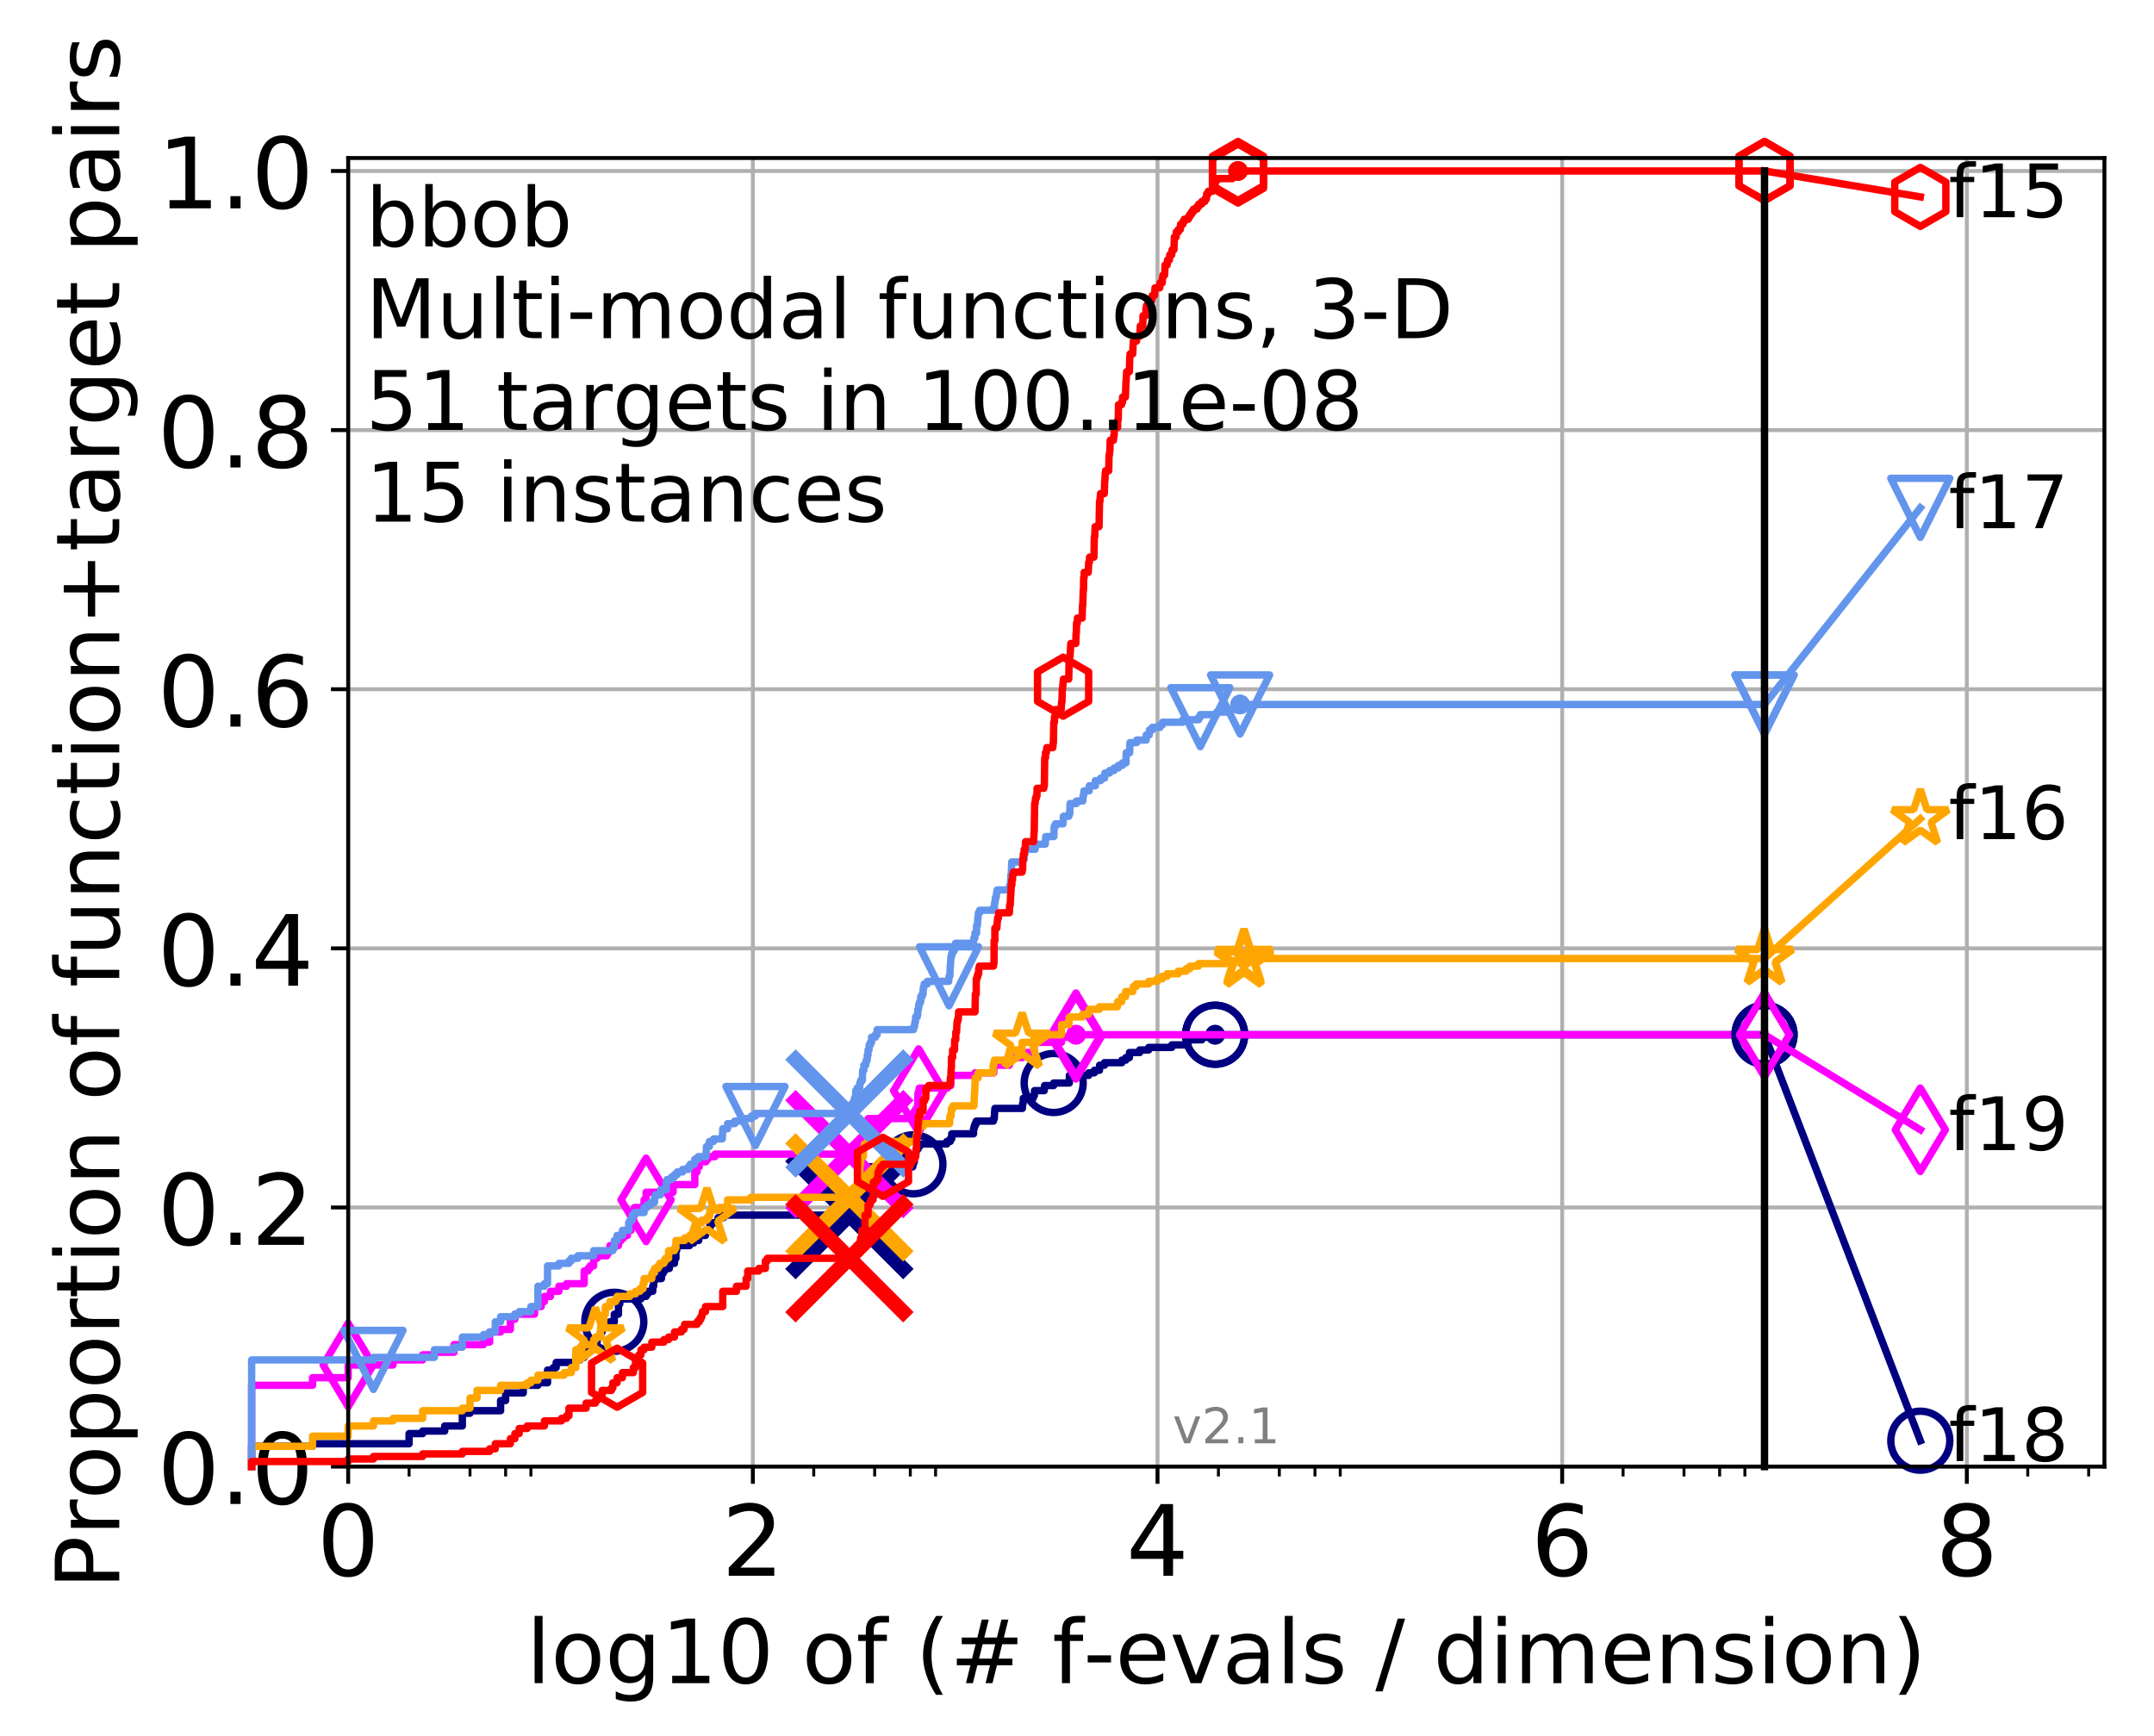 <?xml version="1.0" encoding="utf-8" standalone="no"?>
<!DOCTYPE svg PUBLIC "-//W3C//DTD SVG 1.1//EN"
  "http://www.w3.org/Graphics/SVG/1.1/DTD/svg11.dtd">
<!-- Created with matplotlib (http://matplotlib.org/) -->
<svg height="353pt" version="1.1" viewBox="0 0 438 353" width="438pt" xmlns="http://www.w3.org/2000/svg" xmlns:xlink="http://www.w3.org/1999/xlink">
 <defs>
  <style type="text/css">
*{stroke-linecap:butt;stroke-linejoin:round;}
  </style>
 </defs>
 <g id="figure_1">
  <g id="patch_1">
   <path d="M 0 353.222 
L 438.62 353.222 
L 438.62 0 
L 0 0 
z
" style="fill:#ffffff;"/>
  </g>
  <g id="axes_1">
   <g id="patch_2">
    <path d="M 70.8 298.245 
L 427.92 298.245 
L 427.92 32.133 
L 70.8 32.133 
z
" style="fill:#ffffff;"/>
   </g>
   <g id="matplotlib.axis_1">
    <g id="xtick_1">
     <g id="line2d_1">
      <path clip-path="url(#p018222911e)" d="M 70.8 298.245 
L 70.8 32.133 
" style="fill:none;stroke:#b0b0b0;stroke-linecap:square;stroke-width:0.8;"/>
     </g>
     <g id="line2d_2">
      <defs>
       <path d="M 0 0 
L 0 3.5 
" id="m3db65d2fd5" style="stroke:#000000;stroke-width:0.8;"/>
      </defs>
      <g>
       <use style="stroke:#000000;stroke-width:0.8;" x="70.8" xlink:href="#m3db65d2fd5" y="298.245"/>
      </g>
     </g>
     <g id="text_1">
      <!-- 0 -->
      <defs>
       <path d="M 31.781 66.406 
Q 24.172 66.406 20.328 58.906 
Q 16.5 51.422 16.5 36.375 
Q 16.5 21.391 20.328 13.891 
Q 24.172 6.391 31.781 6.391 
Q 39.453 6.391 43.281 13.891 
Q 47.125 21.391 47.125 36.375 
Q 47.125 51.422 43.281 58.906 
Q 39.453 66.406 31.781 66.406 
M 31.781 74.219 
Q 44.047 74.219 50.516 64.516 
Q 56.984 54.828 56.984 36.375 
Q 56.984 17.969 50.516 8.266 
Q 44.047 -1.422 31.781 -1.422 
Q 19.531 -1.422 13.062 8.266 
Q 6.594 17.969 6.594 36.375 
Q 6.594 54.828 13.062 64.516 
Q 19.531 74.219 31.781 74.219 
" id="DejaVuSans-30"/>
      </defs>
      <g transform="translate(64.438 320.442)scale(0.2 -0.2)">
       <use xlink:href="#DejaVuSans-30"/>
      </g>
     </g>
    </g>
    <g id="xtick_2">
     <g id="line2d_3">
      <path clip-path="url(#p018222911e)" d="M 153.086 298.245 
L 153.086 32.133 
" style="fill:none;stroke:#b0b0b0;stroke-linecap:square;stroke-width:0.8;"/>
     </g>
     <g id="line2d_4">
      <g>
       <use style="stroke:#000000;stroke-width:0.8;" x="153.086" xlink:href="#m3db65d2fd5" y="298.245"/>
      </g>
     </g>
     <g id="text_2">
      <!-- 2 -->
      <defs>
       <path d="M 19.188 8.297 
L 53.609 8.297 
L 53.609 0 
L 7.328 0 
L 7.328 8.297 
Q 12.938 14.109 22.625 23.891 
Q 32.328 33.688 34.812 36.531 
Q 39.547 41.844 41.422 45.531 
Q 43.312 49.219 43.312 52.781 
Q 43.312 58.594 39.234 62.25 
Q 35.156 65.922 28.609 65.922 
Q 23.969 65.922 18.812 64.312 
Q 13.672 62.703 7.812 59.422 
L 7.812 69.391 
Q 13.766 71.781 18.938 73 
Q 24.125 74.219 28.422 74.219 
Q 39.75 74.219 46.484 68.547 
Q 53.219 62.891 53.219 53.422 
Q 53.219 48.922 51.531 44.891 
Q 49.859 40.875 45.406 35.406 
Q 44.188 33.984 37.641 27.219 
Q 31.109 20.453 19.188 8.297 
" id="DejaVuSans-32"/>
      </defs>
      <g transform="translate(146.723 320.442)scale(0.2 -0.2)">
       <use xlink:href="#DejaVuSans-32"/>
      </g>
     </g>
    </g>
    <g id="xtick_3">
     <g id="line2d_5">
      <path clip-path="url(#p018222911e)" d="M 235.371 298.245 
L 235.371 32.133 
" style="fill:none;stroke:#b0b0b0;stroke-linecap:square;stroke-width:0.8;"/>
     </g>
     <g id="line2d_6">
      <g>
       <use style="stroke:#000000;stroke-width:0.8;" x="235.371" xlink:href="#m3db65d2fd5" y="298.245"/>
      </g>
     </g>
     <g id="text_3">
      <!-- 4 -->
      <defs>
       <path d="M 37.797 64.312 
L 12.891 25.391 
L 37.797 25.391 
z
M 35.203 72.906 
L 47.609 72.906 
L 47.609 25.391 
L 58.016 25.391 
L 58.016 17.188 
L 47.609 17.188 
L 47.609 0 
L 37.797 0 
L 37.797 17.188 
L 4.891 17.188 
L 4.891 26.703 
z
" id="DejaVuSans-34"/>
      </defs>
      <g transform="translate(229.009 320.442)scale(0.2 -0.2)">
       <use xlink:href="#DejaVuSans-34"/>
      </g>
     </g>
    </g>
    <g id="xtick_4">
     <g id="line2d_7">
      <path clip-path="url(#p018222911e)" d="M 317.657 298.245 
L 317.657 32.133 
" style="fill:none;stroke:#b0b0b0;stroke-linecap:square;stroke-width:0.8;"/>
     </g>
     <g id="line2d_8">
      <g>
       <use style="stroke:#000000;stroke-width:0.8;" x="317.657" xlink:href="#m3db65d2fd5" y="298.245"/>
      </g>
     </g>
     <g id="text_4">
      <!-- 6 -->
      <defs>
       <path d="M 33.016 40.375 
Q 26.375 40.375 22.484 35.828 
Q 18.609 31.297 18.609 23.391 
Q 18.609 15.531 22.484 10.953 
Q 26.375 6.391 33.016 6.391 
Q 39.656 6.391 43.531 10.953 
Q 47.406 15.531 47.406 23.391 
Q 47.406 31.297 43.531 35.828 
Q 39.656 40.375 33.016 40.375 
M 52.594 71.297 
L 52.594 62.312 
Q 48.875 64.062 45.094 64.984 
Q 41.312 65.922 37.594 65.922 
Q 27.828 65.922 22.672 59.328 
Q 17.531 52.734 16.797 39.406 
Q 19.672 43.656 24.016 45.922 
Q 28.375 48.188 33.594 48.188 
Q 44.578 48.188 50.953 41.516 
Q 57.328 34.859 57.328 23.391 
Q 57.328 12.156 50.688 5.359 
Q 44.047 -1.422 33.016 -1.422 
Q 20.359 -1.422 13.672 8.266 
Q 6.984 17.969 6.984 36.375 
Q 6.984 53.656 15.188 63.938 
Q 23.391 74.219 37.203 74.219 
Q 40.922 74.219 44.703 73.484 
Q 48.484 72.75 52.594 71.297 
" id="DejaVuSans-36"/>
      </defs>
      <g transform="translate(311.295 320.442)scale(0.2 -0.2)">
       <use xlink:href="#DejaVuSans-36"/>
      </g>
     </g>
    </g>
    <g id="xtick_5">
     <g id="line2d_9">
      <path clip-path="url(#p018222911e)" d="M 399.943 298.245 
L 399.943 32.133 
" style="fill:none;stroke:#b0b0b0;stroke-linecap:square;stroke-width:0.8;"/>
     </g>
     <g id="line2d_10">
      <g>
       <use style="stroke:#000000;stroke-width:0.8;" x="399.943" xlink:href="#m3db65d2fd5" y="298.245"/>
      </g>
     </g>
     <g id="text_5">
      <!-- 8 -->
      <defs>
       <path d="M 31.781 34.625 
Q 24.75 34.625 20.719 30.859 
Q 16.703 27.094 16.703 20.516 
Q 16.703 13.922 20.719 10.156 
Q 24.75 6.391 31.781 6.391 
Q 38.812 6.391 42.859 10.172 
Q 46.922 13.969 46.922 20.516 
Q 46.922 27.094 42.891 30.859 
Q 38.875 34.625 31.781 34.625 
M 21.922 38.812 
Q 15.578 40.375 12.031 44.719 
Q 8.5 49.078 8.5 55.328 
Q 8.5 64.062 14.719 69.141 
Q 20.953 74.219 31.781 74.219 
Q 42.672 74.219 48.875 69.141 
Q 55.078 64.062 55.078 55.328 
Q 55.078 49.078 51.531 44.719 
Q 48 40.375 41.703 38.812 
Q 48.828 37.156 52.797 32.312 
Q 56.781 27.484 56.781 20.516 
Q 56.781 9.906 50.312 4.234 
Q 43.844 -1.422 31.781 -1.422 
Q 19.734 -1.422 13.25 4.234 
Q 6.781 9.906 6.781 20.516 
Q 6.781 27.484 10.781 32.312 
Q 14.797 37.156 21.922 38.812 
M 18.312 54.391 
Q 18.312 48.734 21.844 45.562 
Q 25.391 42.391 31.781 42.391 
Q 38.141 42.391 41.719 45.562 
Q 45.312 48.734 45.312 54.391 
Q 45.312 60.062 41.719 63.234 
Q 38.141 66.406 31.781 66.406 
Q 25.391 66.406 21.844 63.234 
Q 18.312 60.062 18.312 54.391 
" id="DejaVuSans-38"/>
      </defs>
      <g transform="translate(393.58 320.442)scale(0.2 -0.2)">
       <use xlink:href="#DejaVuSans-38"/>
      </g>
     </g>
    </g>
    <g id="xtick_6">
     <g id="line2d_11">
      <defs>
       <path d="M 0 0 
L 0 2 
" id="m1763738681" style="stroke:#000000;stroke-width:0.6;"/>
      </defs>
      <g>
       <use style="stroke:#000000;stroke-width:0.6;" x="83.185" xlink:href="#m1763738681" y="298.245"/>
      </g>
     </g>
    </g>
    <g id="xtick_7">
     <g id="line2d_12">
      <g>
       <use style="stroke:#000000;stroke-width:0.6;" x="95.57" xlink:href="#m1763738681" y="298.245"/>
      </g>
     </g>
    </g>
    <g id="xtick_8">
     <g id="line2d_13">
      <g>
       <use style="stroke:#000000;stroke-width:0.6;" x="102.815" xlink:href="#m1763738681" y="298.245"/>
      </g>
     </g>
    </g>
    <g id="xtick_9">
     <g id="line2d_14">
      <g>
       <use style="stroke:#000000;stroke-width:0.6;" x="107.956" xlink:href="#m1763738681" y="298.245"/>
      </g>
     </g>
    </g>
    <g id="xtick_10">
     <g id="line2d_15">
      <g>
       <use style="stroke:#000000;stroke-width:0.6;" x="165.471" xlink:href="#m1763738681" y="298.245"/>
      </g>
     </g>
    </g>
    <g id="xtick_11">
     <g id="line2d_16">
      <g>
       <use style="stroke:#000000;stroke-width:0.6;" x="177.856" xlink:href="#m1763738681" y="298.245"/>
      </g>
     </g>
    </g>
    <g id="xtick_12">
     <g id="line2d_17">
      <g>
       <use style="stroke:#000000;stroke-width:0.6;" x="185.101" xlink:href="#m1763738681" y="298.245"/>
      </g>
     </g>
    </g>
    <g id="xtick_13">
     <g id="line2d_18">
      <g>
       <use style="stroke:#000000;stroke-width:0.6;" x="190.241" xlink:href="#m1763738681" y="298.245"/>
      </g>
     </g>
    </g>
    <g id="xtick_14">
     <g id="line2d_19">
      <g>
       <use style="stroke:#000000;stroke-width:0.6;" x="247.757" xlink:href="#m1763738681" y="298.245"/>
      </g>
     </g>
    </g>
    <g id="xtick_15">
     <g id="line2d_20">
      <g>
       <use style="stroke:#000000;stroke-width:0.6;" x="260.142" xlink:href="#m1763738681" y="298.245"/>
      </g>
     </g>
    </g>
    <g id="xtick_16">
     <g id="line2d_21">
      <g>
       <use style="stroke:#000000;stroke-width:0.6;" x="267.387" xlink:href="#m1763738681" y="298.245"/>
      </g>
     </g>
    </g>
    <g id="xtick_17">
     <g id="line2d_22">
      <g>
       <use style="stroke:#000000;stroke-width:0.6;" x="272.527" xlink:href="#m1763738681" y="298.245"/>
      </g>
     </g>
    </g>
    <g id="xtick_18">
     <g id="line2d_23">
      <g>
       <use style="stroke:#000000;stroke-width:0.6;" x="330.042" xlink:href="#m1763738681" y="298.245"/>
      </g>
     </g>
    </g>
    <g id="xtick_19">
     <g id="line2d_24">
      <g>
       <use style="stroke:#000000;stroke-width:0.6;" x="342.428" xlink:href="#m1763738681" y="298.245"/>
      </g>
     </g>
    </g>
    <g id="xtick_20">
     <g id="line2d_25">
      <g>
       <use style="stroke:#000000;stroke-width:0.6;" x="349.673" xlink:href="#m1763738681" y="298.245"/>
      </g>
     </g>
    </g>
    <g id="xtick_21">
     <g id="line2d_26">
      <g>
       <use style="stroke:#000000;stroke-width:0.6;" x="354.813" xlink:href="#m1763738681" y="298.245"/>
      </g>
     </g>
    </g>
    <g id="xtick_22">
     <g id="line2d_27">
      <g>
       <use style="stroke:#000000;stroke-width:0.6;" x="412.328" xlink:href="#m1763738681" y="298.245"/>
      </g>
     </g>
    </g>
    <g id="xtick_23">
     <g id="line2d_28">
      <g>
       <use style="stroke:#000000;stroke-width:0.6;" x="424.713" xlink:href="#m1763738681" y="298.245"/>
      </g>
     </g>
    </g>
    <g id="text_6">
     <!-- log10 of (# f-evals / dimension) -->
     <defs>
      <path d="M 9.422 75.984 
L 18.406 75.984 
L 18.406 0 
L 9.422 0 
z
" id="DejaVuSans-6c"/>
      <path d="M 30.609 48.391 
Q 23.391 48.391 19.188 42.75 
Q 14.984 37.109 14.984 27.297 
Q 14.984 17.484 19.156 11.844 
Q 23.344 6.203 30.609 6.203 
Q 37.797 6.203 41.984 11.859 
Q 46.188 17.531 46.188 27.297 
Q 46.188 37.016 41.984 42.703 
Q 37.797 48.391 30.609 48.391 
M 30.609 56 
Q 42.328 56 49.016 48.375 
Q 55.719 40.766 55.719 27.297 
Q 55.719 13.875 49.016 6.219 
Q 42.328 -1.422 30.609 -1.422 
Q 18.844 -1.422 12.172 6.219 
Q 5.516 13.875 5.516 27.297 
Q 5.516 40.766 12.172 48.375 
Q 18.844 56 30.609 56 
" id="DejaVuSans-6f"/>
      <path d="M 45.406 27.984 
Q 45.406 37.75 41.375 43.109 
Q 37.359 48.484 30.078 48.484 
Q 22.859 48.484 18.828 43.109 
Q 14.797 37.75 14.797 27.984 
Q 14.797 18.266 18.828 12.891 
Q 22.859 7.516 30.078 7.516 
Q 37.359 7.516 41.375 12.891 
Q 45.406 18.266 45.406 27.984 
M 54.391 6.781 
Q 54.391 -7.172 48.188 -13.984 
Q 42 -20.797 29.203 -20.797 
Q 24.469 -20.797 20.266 -20.094 
Q 16.062 -19.391 12.109 -17.922 
L 12.109 -9.188 
Q 16.062 -11.328 19.922 -12.344 
Q 23.781 -13.375 27.781 -13.375 
Q 36.625 -13.375 41.016 -8.766 
Q 45.406 -4.156 45.406 5.172 
L 45.406 9.625 
Q 42.625 4.781 38.281 2.391 
Q 33.938 0 27.875 0 
Q 17.828 0 11.672 7.656 
Q 5.516 15.328 5.516 27.984 
Q 5.516 40.672 11.672 48.328 
Q 17.828 56 27.875 56 
Q 33.938 56 38.281 53.609 
Q 42.625 51.219 45.406 46.391 
L 45.406 54.688 
L 54.391 54.688 
z
" id="DejaVuSans-67"/>
      <path d="M 12.406 8.297 
L 28.516 8.297 
L 28.516 63.922 
L 10.984 60.406 
L 10.984 69.391 
L 28.422 72.906 
L 38.281 72.906 
L 38.281 8.297 
L 54.391 8.297 
L 54.391 0 
L 12.406 0 
z
" id="DejaVuSans-31"/>
      <path id="DejaVuSans-20"/>
      <path d="M 37.109 75.984 
L 37.109 68.5 
L 28.516 68.5 
Q 23.688 68.5 21.797 66.547 
Q 19.922 64.594 19.922 59.516 
L 19.922 54.688 
L 34.719 54.688 
L 34.719 47.703 
L 19.922 47.703 
L 19.922 0 
L 10.891 0 
L 10.891 47.703 
L 2.297 47.703 
L 2.297 54.688 
L 10.891 54.688 
L 10.891 58.5 
Q 10.891 67.625 15.141 71.797 
Q 19.391 75.984 28.609 75.984 
z
" id="DejaVuSans-66"/>
      <path d="M 31 75.875 
Q 24.469 64.656 21.281 53.656 
Q 18.109 42.672 18.109 31.391 
Q 18.109 20.125 21.312 9.062 
Q 24.516 -2 31 -13.188 
L 23.188 -13.188 
Q 15.875 -1.703 12.234 9.375 
Q 8.594 20.453 8.594 31.391 
Q 8.594 42.281 12.203 53.312 
Q 15.828 64.359 23.188 75.875 
z
" id="DejaVuSans-28"/>
      <path d="M 51.125 44 
L 36.922 44 
L 32.812 27.688 
L 47.125 27.688 
z
M 43.797 71.781 
L 38.719 51.516 
L 52.984 51.516 
L 58.109 71.781 
L 65.922 71.781 
L 60.891 51.516 
L 76.125 51.516 
L 76.125 44 
L 58.984 44 
L 54.984 27.688 
L 70.516 27.688 
L 70.516 20.219 
L 53.078 20.219 
L 48 0 
L 40.188 0 
L 45.219 20.219 
L 30.906 20.219 
L 25.875 0 
L 18.016 0 
L 23.094 20.219 
L 7.719 20.219 
L 7.719 27.688 
L 24.906 27.688 
L 29 44 
L 13.281 44 
L 13.281 51.516 
L 30.906 51.516 
L 35.891 71.781 
z
" id="DejaVuSans-23"/>
      <path d="M 4.891 31.391 
L 31.203 31.391 
L 31.203 23.391 
L 4.891 23.391 
z
" id="DejaVuSans-2d"/>
      <path d="M 56.203 29.594 
L 56.203 25.203 
L 14.891 25.203 
Q 15.484 15.922 20.484 11.062 
Q 25.484 6.203 34.422 6.203 
Q 39.594 6.203 44.453 7.469 
Q 49.312 8.734 54.109 11.281 
L 54.109 2.781 
Q 49.266 0.734 44.188 -0.344 
Q 39.109 -1.422 33.891 -1.422 
Q 20.797 -1.422 13.156 6.188 
Q 5.516 13.812 5.516 26.812 
Q 5.516 40.234 12.766 48.109 
Q 20.016 56 32.328 56 
Q 43.359 56 49.781 48.891 
Q 56.203 41.797 56.203 29.594 
M 47.219 32.234 
Q 47.125 39.594 43.094 43.984 
Q 39.062 48.391 32.422 48.391 
Q 24.906 48.391 20.391 44.141 
Q 15.875 39.891 15.188 32.172 
z
" id="DejaVuSans-65"/>
      <path d="M 2.984 54.688 
L 12.5 54.688 
L 29.594 8.797 
L 46.688 54.688 
L 56.203 54.688 
L 35.688 0 
L 23.484 0 
z
" id="DejaVuSans-76"/>
      <path d="M 34.281 27.484 
Q 23.391 27.484 19.188 25 
Q 14.984 22.516 14.984 16.5 
Q 14.984 11.719 18.141 8.906 
Q 21.297 6.109 26.703 6.109 
Q 34.188 6.109 38.703 11.406 
Q 43.219 16.703 43.219 25.484 
L 43.219 27.484 
z
M 52.203 31.203 
L 52.203 0 
L 43.219 0 
L 43.219 8.297 
Q 40.141 3.328 35.547 0.953 
Q 30.953 -1.422 24.312 -1.422 
Q 15.922 -1.422 10.953 3.297 
Q 6 8.016 6 15.922 
Q 6 25.141 12.172 29.828 
Q 18.359 34.516 30.609 34.516 
L 43.219 34.516 
L 43.219 35.406 
Q 43.219 41.609 39.141 45 
Q 35.062 48.391 27.688 48.391 
Q 23 48.391 18.547 47.266 
Q 14.109 46.141 10.016 43.891 
L 10.016 52.203 
Q 14.938 54.109 19.578 55.047 
Q 24.219 56 28.609 56 
Q 40.484 56 46.344 49.844 
Q 52.203 43.703 52.203 31.203 
" id="DejaVuSans-61"/>
      <path d="M 44.281 53.078 
L 44.281 44.578 
Q 40.484 46.531 36.375 47.5 
Q 32.281 48.484 27.875 48.484 
Q 21.188 48.484 17.844 46.438 
Q 14.5 44.391 14.5 40.281 
Q 14.5 37.156 16.891 35.375 
Q 19.281 33.594 26.516 31.984 
L 29.594 31.297 
Q 39.156 29.25 43.188 25.516 
Q 47.219 21.781 47.219 15.094 
Q 47.219 7.469 41.188 3.016 
Q 35.156 -1.422 24.609 -1.422 
Q 20.219 -1.422 15.453 -0.562 
Q 10.688 0.297 5.422 2 
L 5.422 11.281 
Q 10.406 8.688 15.234 7.391 
Q 20.062 6.109 24.812 6.109 
Q 31.156 6.109 34.562 8.281 
Q 37.984 10.453 37.984 14.406 
Q 37.984 18.062 35.516 20.016 
Q 33.062 21.969 24.703 23.781 
L 21.578 24.516 
Q 13.234 26.266 9.516 29.906 
Q 5.812 33.547 5.812 39.891 
Q 5.812 47.609 11.281 51.797 
Q 16.75 56 26.812 56 
Q 31.781 56 36.172 55.266 
Q 40.578 54.547 44.281 53.078 
" id="DejaVuSans-73"/>
      <path d="M 25.391 72.906 
L 33.688 72.906 
L 8.297 -9.281 
L 0 -9.281 
z
" id="DejaVuSans-2f"/>
      <path d="M 45.406 46.391 
L 45.406 75.984 
L 54.391 75.984 
L 54.391 0 
L 45.406 0 
L 45.406 8.203 
Q 42.578 3.328 38.25 0.953 
Q 33.938 -1.422 27.875 -1.422 
Q 17.969 -1.422 11.734 6.484 
Q 5.516 14.406 5.516 27.297 
Q 5.516 40.188 11.734 48.094 
Q 17.969 56 27.875 56 
Q 33.938 56 38.25 53.625 
Q 42.578 51.266 45.406 46.391 
M 14.797 27.297 
Q 14.797 17.391 18.875 11.75 
Q 22.953 6.109 30.078 6.109 
Q 37.203 6.109 41.297 11.75 
Q 45.406 17.391 45.406 27.297 
Q 45.406 37.203 41.297 42.844 
Q 37.203 48.484 30.078 48.484 
Q 22.953 48.484 18.875 42.844 
Q 14.797 37.203 14.797 27.297 
" id="DejaVuSans-64"/>
      <path d="M 9.422 54.688 
L 18.406 54.688 
L 18.406 0 
L 9.422 0 
z
M 9.422 75.984 
L 18.406 75.984 
L 18.406 64.594 
L 9.422 64.594 
z
" id="DejaVuSans-69"/>
      <path d="M 52 44.188 
Q 55.375 50.25 60.062 53.125 
Q 64.75 56 71.094 56 
Q 79.641 56 84.281 50.016 
Q 88.922 44.047 88.922 33.016 
L 88.922 0 
L 79.891 0 
L 79.891 32.719 
Q 79.891 40.578 77.094 44.375 
Q 74.312 48.188 68.609 48.188 
Q 61.625 48.188 57.562 43.547 
Q 53.516 38.922 53.516 30.906 
L 53.516 0 
L 44.484 0 
L 44.484 32.719 
Q 44.484 40.625 41.703 44.406 
Q 38.922 48.188 33.109 48.188 
Q 26.219 48.188 22.156 43.531 
Q 18.109 38.875 18.109 30.906 
L 18.109 0 
L 9.078 0 
L 9.078 54.688 
L 18.109 54.688 
L 18.109 46.188 
Q 21.188 51.219 25.484 53.609 
Q 29.781 56 35.688 56 
Q 41.656 56 45.828 52.969 
Q 50 49.953 52 44.188 
" id="DejaVuSans-6d"/>
      <path d="M 54.891 33.016 
L 54.891 0 
L 45.906 0 
L 45.906 32.719 
Q 45.906 40.484 42.875 44.328 
Q 39.844 48.188 33.797 48.188 
Q 26.516 48.188 22.312 43.547 
Q 18.109 38.922 18.109 30.906 
L 18.109 0 
L 9.078 0 
L 9.078 54.688 
L 18.109 54.688 
L 18.109 46.188 
Q 21.344 51.125 25.703 53.562 
Q 30.078 56 35.797 56 
Q 45.219 56 50.047 50.172 
Q 54.891 44.344 54.891 33.016 
" id="DejaVuSans-6e"/>
      <path d="M 8.016 75.875 
L 15.828 75.875 
Q 23.141 64.359 26.781 53.312 
Q 30.422 42.281 30.422 31.391 
Q 30.422 20.453 26.781 9.375 
Q 23.141 -1.703 15.828 -13.188 
L 8.016 -13.188 
Q 14.5 -2 17.703 9.062 
Q 20.906 20.125 20.906 31.391 
Q 20.906 42.672 17.703 53.656 
Q 14.5 64.656 8.016 75.875 
" id="DejaVuSans-29"/>
     </defs>
     <g transform="translate(107.015 342.279)scale(0.18 -0.18)">
      <use xlink:href="#DejaVuSans-6c"/>
      <use x="27.783" xlink:href="#DejaVuSans-6f"/>
      <use x="88.965" xlink:href="#DejaVuSans-67"/>
      <use x="152.441" xlink:href="#DejaVuSans-31"/>
      <use x="216.064" xlink:href="#DejaVuSans-30"/>
      <use x="279.688" xlink:href="#DejaVuSans-20"/>
      <use x="311.475" xlink:href="#DejaVuSans-6f"/>
      <use x="372.656" xlink:href="#DejaVuSans-66"/>
      <use x="407.861" xlink:href="#DejaVuSans-20"/>
      <use x="439.648" xlink:href="#DejaVuSans-28"/>
      <use x="478.662" xlink:href="#DejaVuSans-23"/>
      <use x="562.451" xlink:href="#DejaVuSans-20"/>
      <use x="594.238" xlink:href="#DejaVuSans-66"/>
      <use x="629.365" xlink:href="#DejaVuSans-2d"/>
      <use x="665.449" xlink:href="#DejaVuSans-65"/>
      <use x="726.973" xlink:href="#DejaVuSans-76"/>
      <use x="786.152" xlink:href="#DejaVuSans-61"/>
      <use x="847.432" xlink:href="#DejaVuSans-6c"/>
      <use x="875.215" xlink:href="#DejaVuSans-73"/>
      <use x="927.314" xlink:href="#DejaVuSans-20"/>
      <use x="959.102" xlink:href="#DejaVuSans-2f"/>
      <use x="992.793" xlink:href="#DejaVuSans-20"/>
      <use x="1024.58" xlink:href="#DejaVuSans-64"/>
      <use x="1088.057" xlink:href="#DejaVuSans-69"/>
      <use x="1115.84" xlink:href="#DejaVuSans-6d"/>
      <use x="1213.252" xlink:href="#DejaVuSans-65"/>
      <use x="1274.775" xlink:href="#DejaVuSans-6e"/>
      <use x="1338.154" xlink:href="#DejaVuSans-73"/>
      <use x="1390.254" xlink:href="#DejaVuSans-69"/>
      <use x="1418.037" xlink:href="#DejaVuSans-6f"/>
      <use x="1479.219" xlink:href="#DejaVuSans-6e"/>
      <use x="1542.598" xlink:href="#DejaVuSans-29"/>
     </g>
    </g>
   </g>
   <g id="matplotlib.axis_2">
    <g id="ytick_1">
     <g id="line2d_29">
      <path clip-path="url(#p018222911e)" d="M 70.8 298.245 
L 427.92 298.245 
" style="fill:none;stroke:#b0b0b0;stroke-linecap:square;stroke-width:0.8;"/>
     </g>
     <g id="line2d_30">
      <defs>
       <path d="M 0 0 
L -3.5 0 
" id="ma20154f918" style="stroke:#000000;stroke-width:0.8;"/>
      </defs>
      <g>
       <use style="stroke:#000000;stroke-width:0.8;" x="70.8" xlink:href="#ma20154f918" y="298.245"/>
      </g>
     </g>
     <g id="text_7">
      <!-- 0.0 -->
      <defs>
       <path d="M 10.688 12.406 
L 21 12.406 
L 21 0 
L 10.688 0 
z
" id="DejaVuSans-2e"/>
      </defs>
      <g transform="translate(31.994 305.844)scale(0.2 -0.2)">
       <use xlink:href="#DejaVuSans-30"/>
       <use x="63.623" xlink:href="#DejaVuSans-2e"/>
       <use x="95.41" xlink:href="#DejaVuSans-30"/>
      </g>
     </g>
    </g>
    <g id="ytick_2">
     <g id="line2d_31">
      <path clip-path="url(#p018222911e)" d="M 70.8 245.55 
L 427.92 245.55 
" style="fill:none;stroke:#b0b0b0;stroke-linecap:square;stroke-width:0.8;"/>
     </g>
     <g id="line2d_32">
      <g>
       <use style="stroke:#000000;stroke-width:0.8;" x="70.8" xlink:href="#ma20154f918" y="245.55"/>
      </g>
     </g>
     <g id="text_8">
      <!-- 0.2 -->
      <g transform="translate(31.994 253.148)scale(0.2 -0.2)">
       <use xlink:href="#DejaVuSans-30"/>
       <use x="63.623" xlink:href="#DejaVuSans-2e"/>
       <use x="95.41" xlink:href="#DejaVuSans-32"/>
      </g>
     </g>
    </g>
    <g id="ytick_3">
     <g id="line2d_33">
      <path clip-path="url(#p018222911e)" d="M 70.8 192.854 
L 427.92 192.854 
" style="fill:none;stroke:#b0b0b0;stroke-linecap:square;stroke-width:0.8;"/>
     </g>
     <g id="line2d_34">
      <g>
       <use style="stroke:#000000;stroke-width:0.8;" x="70.8" xlink:href="#ma20154f918" y="192.854"/>
      </g>
     </g>
     <g id="text_9">
      <!-- 0.4 -->
      <g transform="translate(31.994 200.453)scale(0.2 -0.2)">
       <use xlink:href="#DejaVuSans-30"/>
       <use x="63.623" xlink:href="#DejaVuSans-2e"/>
       <use x="95.41" xlink:href="#DejaVuSans-34"/>
      </g>
     </g>
    </g>
    <g id="ytick_4">
     <g id="line2d_35">
      <path clip-path="url(#p018222911e)" d="M 70.8 140.159 
L 427.92 140.159 
" style="fill:none;stroke:#b0b0b0;stroke-linecap:square;stroke-width:0.8;"/>
     </g>
     <g id="line2d_36">
      <g>
       <use style="stroke:#000000;stroke-width:0.8;" x="70.8" xlink:href="#ma20154f918" y="140.159"/>
      </g>
     </g>
     <g id="text_10">
      <!-- 0.6 -->
      <g transform="translate(31.994 147.757)scale(0.2 -0.2)">
       <use xlink:href="#DejaVuSans-30"/>
       <use x="63.623" xlink:href="#DejaVuSans-2e"/>
       <use x="95.41" xlink:href="#DejaVuSans-36"/>
      </g>
     </g>
    </g>
    <g id="ytick_5">
     <g id="line2d_37">
      <path clip-path="url(#p018222911e)" d="M 70.8 87.464 
L 427.92 87.464 
" style="fill:none;stroke:#b0b0b0;stroke-linecap:square;stroke-width:0.8;"/>
     </g>
     <g id="line2d_38">
      <g>
       <use style="stroke:#000000;stroke-width:0.8;" x="70.8" xlink:href="#ma20154f918" y="87.464"/>
      </g>
     </g>
     <g id="text_11">
      <!-- 0.8 -->
      <g transform="translate(31.994 95.062)scale(0.2 -0.2)">
       <use xlink:href="#DejaVuSans-30"/>
       <use x="63.623" xlink:href="#DejaVuSans-2e"/>
       <use x="95.41" xlink:href="#DejaVuSans-38"/>
      </g>
     </g>
    </g>
    <g id="ytick_6">
     <g id="line2d_39">
      <path clip-path="url(#p018222911e)" d="M 70.8 34.768 
L 427.92 34.768 
" style="fill:none;stroke:#b0b0b0;stroke-linecap:square;stroke-width:0.8;"/>
     </g>
     <g id="line2d_40">
      <g>
       <use style="stroke:#000000;stroke-width:0.8;" x="70.8" xlink:href="#ma20154f918" y="34.768"/>
      </g>
     </g>
     <g id="text_12">
      <!-- 1.0 -->
      <g transform="translate(31.994 42.367)scale(0.2 -0.2)">
       <use xlink:href="#DejaVuSans-31"/>
       <use x="63.623" xlink:href="#DejaVuSans-2e"/>
       <use x="95.41" xlink:href="#DejaVuSans-30"/>
      </g>
     </g>
    </g>
    <g id="text_13">
     <!-- Proportion of function+target pairs -->
     <defs>
      <path d="M 19.672 64.797 
L 19.672 37.406 
L 32.078 37.406 
Q 38.969 37.406 42.719 40.969 
Q 46.484 44.531 46.484 51.125 
Q 46.484 57.672 42.719 61.234 
Q 38.969 64.797 32.078 64.797 
z
M 9.812 72.906 
L 32.078 72.906 
Q 44.344 72.906 50.609 67.359 
Q 56.891 61.812 56.891 51.125 
Q 56.891 40.328 50.609 34.812 
Q 44.344 29.297 32.078 29.297 
L 19.672 29.297 
L 19.672 0 
L 9.812 0 
z
" id="DejaVuSans-50"/>
      <path d="M 41.109 46.297 
Q 39.594 47.172 37.812 47.578 
Q 36.031 48 33.891 48 
Q 26.266 48 22.188 43.047 
Q 18.109 38.094 18.109 28.812 
L 18.109 0 
L 9.078 0 
L 9.078 54.688 
L 18.109 54.688 
L 18.109 46.188 
Q 20.953 51.172 25.484 53.578 
Q 30.031 56 36.531 56 
Q 37.453 56 38.578 55.875 
Q 39.703 55.766 41.062 55.516 
z
" id="DejaVuSans-72"/>
      <path d="M 18.109 8.203 
L 18.109 -20.797 
L 9.078 -20.797 
L 9.078 54.688 
L 18.109 54.688 
L 18.109 46.391 
Q 20.953 51.266 25.266 53.625 
Q 29.594 56 35.594 56 
Q 45.562 56 51.781 48.094 
Q 58.016 40.188 58.016 27.297 
Q 58.016 14.406 51.781 6.484 
Q 45.562 -1.422 35.594 -1.422 
Q 29.594 -1.422 25.266 0.953 
Q 20.953 3.328 18.109 8.203 
M 48.688 27.297 
Q 48.688 37.203 44.609 42.844 
Q 40.531 48.484 33.406 48.484 
Q 26.266 48.484 22.188 42.844 
Q 18.109 37.203 18.109 27.297 
Q 18.109 17.391 22.188 11.75 
Q 26.266 6.109 33.406 6.109 
Q 40.531 6.109 44.609 11.75 
Q 48.688 17.391 48.688 27.297 
" id="DejaVuSans-70"/>
      <path d="M 18.312 70.219 
L 18.312 54.688 
L 36.812 54.688 
L 36.812 47.703 
L 18.312 47.703 
L 18.312 18.016 
Q 18.312 11.328 20.141 9.422 
Q 21.969 7.516 27.594 7.516 
L 36.812 7.516 
L 36.812 0 
L 27.594 0 
Q 17.188 0 13.234 3.875 
Q 9.281 7.766 9.281 18.016 
L 9.281 47.703 
L 2.688 47.703 
L 2.688 54.688 
L 9.281 54.688 
L 9.281 70.219 
z
" id="DejaVuSans-74"/>
      <path d="M 8.5 21.578 
L 8.5 54.688 
L 17.484 54.688 
L 17.484 21.922 
Q 17.484 14.156 20.5 10.266 
Q 23.531 6.391 29.594 6.391 
Q 36.859 6.391 41.078 11.031 
Q 45.312 15.672 45.312 23.688 
L 45.312 54.688 
L 54.297 54.688 
L 54.297 0 
L 45.312 0 
L 45.312 8.406 
Q 42.047 3.422 37.719 1 
Q 33.406 -1.422 27.688 -1.422 
Q 18.266 -1.422 13.375 4.438 
Q 8.5 10.297 8.5 21.578 
M 31.109 56 
z
" id="DejaVuSans-75"/>
      <path d="M 48.781 52.594 
L 48.781 44.188 
Q 44.969 46.297 41.141 47.344 
Q 37.312 48.391 33.406 48.391 
Q 24.656 48.391 19.812 42.844 
Q 14.984 37.312 14.984 27.297 
Q 14.984 17.281 19.812 11.734 
Q 24.656 6.203 33.406 6.203 
Q 37.312 6.203 41.141 7.25 
Q 44.969 8.297 48.781 10.406 
L 48.781 2.094 
Q 45.016 0.344 40.984 -0.531 
Q 36.969 -1.422 32.422 -1.422 
Q 20.062 -1.422 12.781 6.344 
Q 5.516 14.109 5.516 27.297 
Q 5.516 40.672 12.859 48.328 
Q 20.219 56 33.016 56 
Q 37.156 56 41.109 55.141 
Q 45.062 54.297 48.781 52.594 
" id="DejaVuSans-63"/>
      <path d="M 46 62.703 
L 46 35.5 
L 73.188 35.5 
L 73.188 27.203 
L 46 27.203 
L 46 0 
L 37.797 0 
L 37.797 27.203 
L 10.594 27.203 
L 10.594 35.5 
L 37.797 35.5 
L 37.797 62.703 
z
" id="DejaVuSans-2b"/>
     </defs>
     <g transform="translate(24.25 323.179)rotate(-90)scale(0.18 -0.18)">
      <use xlink:href="#DejaVuSans-50"/>
      <use x="60.287" xlink:href="#DejaVuSans-72"/>
      <use x="101.369" xlink:href="#DejaVuSans-6f"/>
      <use x="162.551" xlink:href="#DejaVuSans-70"/>
      <use x="226.027" xlink:href="#DejaVuSans-6f"/>
      <use x="287.209" xlink:href="#DejaVuSans-72"/>
      <use x="328.322" xlink:href="#DejaVuSans-74"/>
      <use x="367.531" xlink:href="#DejaVuSans-69"/>
      <use x="395.314" xlink:href="#DejaVuSans-6f"/>
      <use x="456.496" xlink:href="#DejaVuSans-6e"/>
      <use x="519.875" xlink:href="#DejaVuSans-20"/>
      <use x="551.662" xlink:href="#DejaVuSans-6f"/>
      <use x="612.844" xlink:href="#DejaVuSans-66"/>
      <use x="648.049" xlink:href="#DejaVuSans-20"/>
      <use x="679.836" xlink:href="#DejaVuSans-66"/>
      <use x="715.041" xlink:href="#DejaVuSans-75"/>
      <use x="778.42" xlink:href="#DejaVuSans-6e"/>
      <use x="841.799" xlink:href="#DejaVuSans-63"/>
      <use x="896.779" xlink:href="#DejaVuSans-74"/>
      <use x="935.988" xlink:href="#DejaVuSans-69"/>
      <use x="963.771" xlink:href="#DejaVuSans-6f"/>
      <use x="1024.953" xlink:href="#DejaVuSans-6e"/>
      <use x="1088.332" xlink:href="#DejaVuSans-2b"/>
      <use x="1172.121" xlink:href="#DejaVuSans-74"/>
      <use x="1211.33" xlink:href="#DejaVuSans-61"/>
      <use x="1272.609" xlink:href="#DejaVuSans-72"/>
      <use x="1313.707" xlink:href="#DejaVuSans-67"/>
      <use x="1377.184" xlink:href="#DejaVuSans-65"/>
      <use x="1438.707" xlink:href="#DejaVuSans-74"/>
      <use x="1477.916" xlink:href="#DejaVuSans-20"/>
      <use x="1509.703" xlink:href="#DejaVuSans-70"/>
      <use x="1573.18" xlink:href="#DejaVuSans-61"/>
      <use x="1634.459" xlink:href="#DejaVuSans-69"/>
      <use x="1662.242" xlink:href="#DejaVuSans-72"/>
      <use x="1703.355" xlink:href="#DejaVuSans-73"/>
     </g>
    </g>
   </g>
   <g id="line2d_41">
    <defs>
     <path d="M 0 1.5 
C 0.398 1.5 0.779 1.342 1.061 1.061 
C 1.342 0.779 1.5 0.398 1.5 0 
C 1.5 -0.398 1.342 -0.779 1.061 -1.061 
C 0.779 -1.342 0.398 -1.5 0 -1.5 
C -0.398 -1.5 -0.779 -1.342 -1.061 -1.061 
C -1.342 -0.779 -1.5 -0.398 -1.5 0 
C -1.5 0.398 -1.342 0.779 -1.061 1.061 
C -0.779 1.342 -0.398 1.5 0 1.5 
z
" id="ma091d79b83" style="stroke:#000080;"/>
    </defs>
    <g>
     <use style="fill:#000080;stroke:#000080;" x="247.089" xlink:href="#ma091d79b83" y="210.42"/>
     <use style="fill:#000080;stroke:#000080;" x="247.089" xlink:href="#ma091d79b83" y="210.42"/>
    </g>
   </g>
   <g id="line2d_42">
    <path d="M 51.17 298.245 
L 51.17 294.112 
L 63.555 294.112 
L 63.555 293.596 
L 83.185 293.596 
L 83.185 291.529 
L 85.94 291.529 
L 85.94 291.013 
L 90.43 291.013 
L 90.43 289.979 
L 94.016 289.979 
L 94.016 287.396 
L 95.57 287.396 
L 95.57 286.88 
L 101.794 286.88 
L 101.794 284.813 
L 102.815 284.813 
L 102.815 283.263 
L 106.401 283.263 
L 106.401 281.713 
L 109.386 281.713 
L 109.386 281.197 
L 111.337 281.197 
L 111.337 278.614 
L 112.529 278.614 
L 112.529 278.097 
L 113.096 278.097 
L 113.096 277.064 
L 117.083 277.064 
L 117.083 276.547 
L 117.955 276.547 
L 117.955 276.031 
L 118.786 276.031 
L 118.786 274.997 
L 119.188 274.997 
L 119.188 273.964 
L 120.709 273.964 
L 120.709 272.931 
L 121.424 272.931 
L 121.424 271.898 
L 122.112 271.898 
L 122.112 270.864 
L 122.445 270.864 
L 122.445 269.831 
L 124.028 269.831 
L 124.028 268.798 
L 124.914 268.798 
L 124.914 267.248 
L 125.758 267.248 
L 125.758 265.182 
L 126.031 265.182 
L 126.031 264.148 
L 130.34 264.148 
L 130.34 263.632 
L 131.373 263.632 
L 131.373 263.115 
L 131.77 263.115 
L 131.77 262.598 
L 132.726 262.598 
L 132.726 261.565 
L 132.911 261.565 
L 132.911 260.532 
L 133.095 260.532 
L 133.095 260.015 
L 134.497 260.015 
L 134.497 258.982 
L 134.831 258.982 
L 134.831 258.465 
L 135.159 258.465 
L 135.159 257.949 
L 136.108 257.949 
L 136.108 256.916 
L 137.155 256.916 
L 137.155 255.882 
L 137.443 255.882 
L 137.443 254.333 
L 137.585 254.333 
L 137.585 253.816 
L 137.726 253.816 
L 137.726 253.299 
L 140.218 253.299 
L 140.218 252.783 
L 141.054 252.783 
L 141.054 252.266 
L 142.076 252.266 
L 142.076 251.233 
L 143.455 251.233 
L 143.455 250.2 
L 144.351 250.2 
L 144.351 249.166 
L 144.64 249.166 
L 144.64 248.65 
L 145.93 248.65 
L 146.019 247.616 
L 147.133 247.616 
L 147.133 247.1 
L 173.663 247.1 
L 173.757 246.067 
L 174.31 246.067 
L 174.401 245.033 
L 174.705 245.033 
L 174.741 244 
L 175.005 244 
L 175.057 242.967 
L 175.23 242.967 
L 175.265 241.934 
L 175.487 241.934 
L 175.521 240.384 
L 175.673 240.384 
L 175.673 239.35 
L 176.04 239.35 
L 176.04 238.834 
L 176.318 238.834 
L 176.334 237.284 
L 185.6 237.284 
L 185.6 236.767 
L 185.735 236.767 
L 185.735 236.251 
L 185.916 236.251 
L 185.963 234.701 
L 186.217 234.701 
L 186.31 233.668 
L 186.677 233.668 
L 186.677 233.151 
L 187.002 233.151 
L 187.002 232.634 
L 192.537 232.634 
L 192.537 232.118 
L 193.224 232.118 
L 193.224 231.601 
L 193.524 231.601 
L 193.524 230.568 
L 197.961 230.568 
L 197.961 229.535 
L 198.087 229.535 
L 198.087 229.018 
L 198.273 229.018 
L 198.273 228.501 
L 198.523 228.501 
L 198.523 227.985 
L 202.005 227.985 
L 202.005 227.468 
L 202.19 227.468 
L 202.254 225.918 
L 202.307 225.918 
L 202.307 225.402 
L 207.892 225.402 
L 207.95 224.368 
L 208.047 224.368 
L 208.085 223.335 
L 210.096 223.335 
L 210.096 222.819 
L 210.322 222.819 
L 210.364 221.785 
L 212.339 221.785 
L 212.414 220.752 
L 214.255 220.752 
L 214.255 220.235 
L 217.446 220.235 
L 217.446 218.686 
L 221.386 218.686 
L 221.386 218.169 
L 222.522 218.169 
L 222.522 217.652 
L 223.573 217.652 
L 223.589 216.619 
L 224.597 216.619 
L 224.597 216.102 
L 228.127 216.102 
L 228.127 215.586 
L 228.926 215.586 
L 228.926 215.069 
L 229.667 215.069 
L 229.667 214.036 
L 231.753 214.036 
L 231.753 213.519 
L 233.579 213.519 
L 233.579 213.003 
L 238.279 213.003 
L 238.279 212.486 
L 241.595 212.486 
L 241.595 211.453 
L 244.397 211.453 
L 244.397 210.936 
L 247.089 210.936 
L 247.089 210.42 
L 358.8 210.42 
L 358.8 210.42 
" style="fill:none;stroke:#000080;stroke-linecap:square;stroke-width:1.5;"/>
   </g>
   <g id="line2d_43">
    <defs>
     <path d="M 0 6 
C 1.591 6 3.117 5.368 4.243 4.243 
C 5.368 3.117 6 1.591 6 0 
C 6 -1.591 5.368 -3.117 4.243 -4.243 
C 3.117 -5.368 1.591 -6 0 -6 
C -1.591 -6 -3.117 -5.368 -4.243 -4.243 
C -5.368 -3.117 -6 -1.591 -6 0 
C -6 1.591 -5.368 3.117 -4.243 4.243 
C -3.117 5.368 -1.591 6 0 6 
z
" id="mf801802779" style="stroke:#000080;stroke-width:1.5;"/>
    </defs>
    <g>
     <use style="fill:none;stroke:#000080;stroke-width:1.5;" x="124.914" xlink:href="#mf801802779" y="268.798"/>
     <use style="fill:none;stroke:#000080;stroke-width:1.5;" x="185.735" xlink:href="#mf801802779" y="236.767"/>
     <use style="fill:none;stroke:#000080;stroke-width:1.5;" x="214.255" xlink:href="#mf801802779" y="220.235"/>
     <use style="fill:none;stroke:#000080;stroke-width:1.5;" x="247.089" xlink:href="#mf801802779" y="210.42"/>
     <use style="fill:none;stroke:#000080;stroke-width:1.5;" x="247.089" xlink:href="#mf801802779" y="210.42"/>
     <use style="fill:none;stroke:#000080;stroke-width:1.5;" x="358.8" xlink:href="#mf801802779" y="210.42"/>
    </g>
   </g>
   <g id="line2d_44"/>
   <g id="line2d_45">
    <path clip-path="url(#p018222911e)" d="M 172.716 247.1 
" style="fill:none;stroke:#000080;stroke-linecap:square;stroke-width:1.5;"/>
    <defs>
     <path d="M -12 12 
L 12 -12 
M -12 -12 
L 12 12 
" id="maccf8d9968" style="stroke:#000080;stroke-width:3;"/>
    </defs>
    <g clip-path="url(#p018222911e)">
     <use style="fill:#000080;stroke:#000080;stroke-width:3;" x="172.716" xlink:href="#maccf8d9968" y="247.1"/>
    </g>
   </g>
   <g id="line2d_46">
    <defs>
     <path d="M 0 1.5 
C 0.398 1.5 0.779 1.342 1.061 1.061 
C 1.342 0.779 1.5 0.398 1.5 0 
C 1.5 -0.398 1.342 -0.779 1.061 -1.061 
C 0.779 -1.342 0.398 -1.5 0 -1.5 
C -0.398 -1.5 -0.779 -1.342 -1.061 -1.061 
C -1.342 -0.779 -1.5 -0.398 -1.5 0 
C -1.5 0.398 -1.342 0.779 -1.061 1.061 
C -0.779 1.342 -0.398 1.5 0 1.5 
z
" id="m07f7c43ae8" style="stroke:#ff00ff;"/>
    </defs>
    <g>
     <use style="fill:#ff00ff;stroke:#ff00ff;" x="218.782" xlink:href="#m07f7c43ae8" y="210.42"/>
     <use style="fill:#ff00ff;stroke:#ff00ff;" x="218.782" xlink:href="#m07f7c43ae8" y="210.42"/>
    </g>
   </g>
   <g id="line2d_47">
    <path d="M 51.17 298.245 
L 51.17 281.713 
L 63.555 281.713 
L 63.555 280.164 
L 70.8 280.164 
L 70.8 277.58 
L 79.927 277.58 
L 79.927 276.547 
L 85.94 276.547 
L 85.94 275.514 
L 88.326 275.514 
L 88.326 274.997 
L 92.313 274.997 
L 92.313 273.448 
L 98.325 273.448 
L 98.325 272.931 
L 99.558 272.931 
L 99.558 270.864 
L 101.794 270.864 
L 101.794 270.348 
L 103.781 270.348 
L 103.781 268.281 
L 104.698 268.281 
L 104.698 267.248 
L 108.685 267.248 
L 108.685 265.698 
L 110.06 265.698 
L 110.06 264.665 
L 110.71 264.665 
L 110.71 263.632 
L 111.943 263.632 
L 111.943 262.598 
L 113.646 262.598 
L 113.646 261.565 
L 115.201 261.565 
L 115.201 261.049 
L 118.786 261.049 
L 118.786 258.465 
L 119.58 258.465 
L 119.58 257.949 
L 119.965 257.949 
L 119.965 257.432 
L 120.709 257.432 
L 120.709 255.882 
L 121.424 255.882 
L 121.424 255.366 
L 123.412 255.366 
L 123.412 254.849 
L 123.722 254.849 
L 123.722 254.333 
L 124.028 254.333 
L 124.028 253.299 
L 125.758 253.299 
L 125.758 252.266 
L 126.3 252.266 
L 126.3 251.749 
L 126.825 251.749 
L 126.825 251.233 
L 127.586 251.233 
L 127.586 250.2 
L 128.315 250.2 
L 128.315 249.166 
L 128.785 249.166 
L 128.785 247.1 
L 129.016 247.1 
L 129.016 245.55 
L 130.967 245.55 
L 130.967 244 
L 131.373 244 
L 131.373 242.45 
L 136.862 242.45 
L 136.862 240.9 
L 141.286 240.9 
L 141.286 238.317 
L 141.742 238.317 
L 141.742 237.284 
L 142.186 237.284 
L 142.186 236.251 
L 143.557 236.251 
L 143.557 235.734 
L 143.958 235.734 
L 143.958 235.217 
L 145.388 235.217 
L 145.388 234.701 
L 173.569 234.701 
L 173.569 234.184 
L 174.036 234.184 
L 174.036 233.668 
L 174.383 233.668 
L 174.383 233.151 
L 174.634 233.151 
L 174.634 232.634 
L 175.504 232.634 
L 175.555 230.051 
L 175.623 230.051 
L 175.623 228.501 
L 175.957 228.501 
L 175.957 227.985 
L 176.559 227.985 
L 176.559 227.468 
L 185.581 227.468 
L 185.6 226.435 
L 185.954 226.435 
L 185.954 225.918 
L 186.264 225.918 
L 186.264 225.402 
L 186.577 225.402 
L 186.659 222.302 
L 186.804 222.302 
L 186.804 221.785 
L 186.939 221.785 
L 186.939 221.269 
L 192.68 221.269 
L 192.68 220.752 
L 193.343 220.752 
L 193.4 219.202 
L 193.493 219.202 
L 193.493 218.686 
L 198.24 218.686 
L 198.24 218.169 
L 202.079 218.169 
L 202.079 216.619 
L 205.237 216.619 
L 205.237 216.102 
L 205.432 216.102 
L 205.432 215.069 
L 207.92 215.069 
L 207.92 214.036 
L 210.252 214.036 
L 210.313 211.969 
L 215.839 211.969 
L 215.839 210.936 
L 218.782 210.936 
L 218.782 210.42 
L 358.8 210.42 
L 358.8 210.42 
" style="fill:none;stroke:#ff00ff;stroke-linecap:square;stroke-width:1.5;"/>
   </g>
   <g id="line2d_48">
    <defs>
     <path d="M -0 8.485 
L 5.091 0 
L 0 -8.485 
L -5.091 -0 
z
" id="m41f58b7a1b" style="stroke:#ff00ff;stroke-linejoin:miter;stroke-width:1.5;"/>
    </defs>
    <g>
     <use style="fill:none;stroke:#ff00ff;stroke-linejoin:miter;stroke-width:1.5;" x="70.8" xlink:href="#m41f58b7a1b" y="277.58"/>
     <use style="fill:none;stroke:#ff00ff;stroke-linejoin:miter;stroke-width:1.5;" x="131.373" xlink:href="#m41f58b7a1b" y="244"/>
     <use style="fill:none;stroke:#ff00ff;stroke-linejoin:miter;stroke-width:1.5;" x="186.804" xlink:href="#m41f58b7a1b" y="221.785"/>
     <use style="fill:none;stroke:#ff00ff;stroke-linejoin:miter;stroke-width:1.5;" x="218.782" xlink:href="#m41f58b7a1b" y="210.936"/>
     <use style="fill:none;stroke:#ff00ff;stroke-linejoin:miter;stroke-width:1.5;" x="218.782" xlink:href="#m41f58b7a1b" y="210.42"/>
     <use style="fill:none;stroke:#ff00ff;stroke-linejoin:miter;stroke-width:1.5;" x="358.8" xlink:href="#m41f58b7a1b" y="210.42"/>
    </g>
   </g>
   <g id="line2d_49"/>
   <g id="line2d_50">
    <path clip-path="url(#p018222911e)" d="M 172.716 234.701 
" style="fill:none;stroke:#ff00ff;stroke-linecap:square;stroke-width:1.5;"/>
    <defs>
     <path d="M -12 12 
L 12 -12 
M -12 -12 
L 12 12 
" id="m34e7a898f1" style="stroke:#ff00ff;stroke-width:3;"/>
    </defs>
    <g clip-path="url(#p018222911e)">
     <use style="fill:#ff00ff;stroke:#ff00ff;stroke-width:3;" x="172.716" xlink:href="#m34e7a898f1" y="234.701"/>
    </g>
   </g>
   <g id="line2d_51">
    <defs>
     <path d="M 0 1.5 
C 0.398 1.5 0.779 1.342 1.061 1.061 
C 1.342 0.779 1.5 0.398 1.5 0 
C 1.5 -0.398 1.342 -0.779 1.061 -1.061 
C 0.779 -1.342 0.398 -1.5 0 -1.5 
C -0.398 -1.5 -0.779 -1.342 -1.061 -1.061 
C -1.342 -0.779 -1.5 -0.398 -1.5 0 
C -1.5 0.398 -1.342 0.779 -1.061 1.061 
C -0.779 1.342 -0.398 1.5 0 1.5 
z
" id="m37ee351ef3" style="stroke:#ffa500;"/>
    </defs>
    <g>
     <use style="fill:#ffa500;stroke:#ffa500;" x="252.96" xlink:href="#m37ee351ef3" y="194.921"/>
     <use style="fill:#ffa500;stroke:#ffa500;" x="252.96" xlink:href="#m37ee351ef3" y="194.921"/>
    </g>
   </g>
   <g id="line2d_52">
    <path d="M 51.17 298.245 
L 51.17 294.112 
L 63.555 294.112 
L 63.555 292.046 
L 70.8 292.046 
L 70.8 289.979 
L 75.94 289.979 
L 75.94 288.946 
L 79.927 288.946 
L 79.927 288.43 
L 85.94 288.43 
L 85.94 286.88 
L 94.016 286.88 
L 94.016 286.363 
L 95.57 286.363 
L 95.57 284.297 
L 97.001 284.297 
L 97.001 282.747 
L 101.794 282.747 
L 101.794 281.713 
L 107.195 281.713 
L 107.195 281.197 
L 107.956 281.197 
L 107.956 280.68 
L 109.386 280.68 
L 109.386 279.647 
L 114.697 279.647 
L 114.697 279.13 
L 116.167 279.13 
L 116.167 278.097 
L 117.083 278.097 
L 117.083 274.481 
L 117.955 274.481 
L 117.955 273.964 
L 118.375 273.964 
L 118.375 273.448 
L 120.709 273.448 
L 120.709 272.414 
L 121.07 272.414 
L 121.07 271.898 
L 122.112 271.898 
L 122.112 269.831 
L 122.773 269.831 
L 122.773 267.248 
L 123.095 267.248 
L 123.095 265.698 
L 124.028 265.698 
L 124.028 264.665 
L 125.2 264.665 
L 125.2 264.148 
L 125.481 264.148 
L 125.481 263.632 
L 128.075 263.632 
L 128.075 263.115 
L 129.244 263.115 
L 129.244 262.598 
L 130.126 262.598 
L 130.126 262.082 
L 130.761 262.082 
L 130.761 261.049 
L 130.967 261.049 
L 130.967 260.015 
L 132.539 260.015 
L 132.539 258.982 
L 132.911 258.982 
L 132.911 258.465 
L 133.095 258.465 
L 133.095 257.949 
L 133.809 257.949 
L 133.809 257.432 
L 134.156 257.432 
L 134.156 256.916 
L 134.995 256.916 
L 134.995 256.399 
L 135.32 256.399 
L 135.32 255.882 
L 135.953 255.882 
L 135.953 254.333 
L 137.155 254.333 
L 137.155 253.816 
L 137.443 253.816 
L 137.443 252.266 
L 139.211 252.266 
L 139.211 251.749 
L 140.218 251.749 
L 140.218 251.233 
L 141.286 251.233 
L 141.286 250.716 
L 141.854 250.716 
L 141.854 248.65 
L 142.725 248.65 
L 142.725 248.133 
L 143.759 248.133 
L 143.759 247.616 
L 144.156 247.616 
L 144.156 247.1 
L 144.351 247.1 
L 144.351 246.067 
L 146.282 246.067 
L 146.282 245.55 
L 147.945 245.55 
L 147.945 244 
L 152.664 244 
L 152.664 243.483 
L 173.85 243.483 
L 173.85 242.45 
L 174.365 242.45 
L 174.365 240.9 
L 174.509 240.9 
L 174.509 240.384 
L 174.67 240.384 
L 174.705 239.35 
L 174.794 239.35 
L 174.864 236.767 
L 175.005 236.767 
L 175.04 235.217 
L 175.555 235.217 
L 175.64 233.151 
L 175.774 233.151 
L 175.774 232.634 
L 176.382 232.634 
L 176.382 232.118 
L 186.208 232.118 
L 186.301 231.085 
L 186.393 231.085 
L 186.393 230.568 
L 186.623 230.568 
L 186.623 230.051 
L 186.786 230.051 
L 186.786 229.018 
L 187.796 229.018 
L 187.796 228.501 
L 193.091 228.501 
L 193.155 226.952 
L 193.375 226.952 
L 193.449 225.918 
L 193.487 225.918 
L 193.487 225.402 
L 193.776 225.402 
L 193.776 224.885 
L 198.048 224.885 
L 198.158 222.302 
L 198.197 222.302 
L 198.301 219.202 
L 198.884 219.202 
L 198.884 218.169 
L 201.924 218.169 
L 201.963 216.619 
L 202.079 216.619 
L 202.079 216.102 
L 202.193 216.102 
L 202.193 215.586 
L 205.108 215.586 
L 205.108 215.069 
L 205.291 215.069 
L 205.33 213.519 
L 207.809 213.519 
L 207.837 211.969 
L 210.155 211.969 
L 210.264 210.936 
L 212.377 210.936 
L 212.377 210.42 
L 215.848 210.42 
L 215.869 208.353 
L 217.371 208.353 
L 217.418 206.803 
L 220.096 206.803 
L 220.096 206.287 
L 221.314 206.287 
L 221.314 205.77 
L 221.487 205.77 
L 221.487 205.253 
L 223.554 205.253 
L 223.554 204.737 
L 227.224 204.737 
L 227.266 203.704 
L 228.086 203.704 
L 228.112 202.67 
L 228.879 202.67 
L 228.879 201.637 
L 230.354 201.637 
L 230.462 200.604 
L 231.054 200.604 
L 231.054 200.087 
L 233.594 200.087 
L 233.594 199.571 
L 235.302 199.571 
L 235.302 199.054 
L 236.331 199.054 
L 236.331 198.537 
L 237.335 198.537 
L 237.335 198.021 
L 239.574 198.021 
L 239.574 197.504 
L 241.195 197.504 
L 241.195 196.987 
L 241.953 196.987 
L 241.953 196.471 
L 243.715 196.471 
L 243.715 195.954 
L 249.422 195.954 
L 249.422 195.438 
L 252.96 195.438 
L 252.96 194.921 
L 358.8 194.921 
L 358.8 194.921 
" style="fill:none;stroke:#ffa500;stroke-linecap:square;stroke-width:1.5;"/>
   </g>
   <g id="line2d_53">
    <defs>
     <path d="M 0 -6 
L -1.347 -1.854 
L -5.706 -1.854 
L -2.18 0.708 
L -3.527 4.854 
L -0 2.292 
L 3.527 4.854 
L 2.18 0.708 
L 5.706 -1.854 
L 1.347 -1.854 
z
" id="m817d8eca91" style="stroke:#ffa500;stroke-linejoin:bevel;stroke-width:1.5;"/>
    </defs>
    <g>
     <use style="fill:none;stroke:#ffa500;stroke-linejoin:bevel;stroke-width:1.5;" x="121.07" xlink:href="#m817d8eca91" y="271.898"/>
     <use style="fill:none;stroke:#ffa500;stroke-linejoin:bevel;stroke-width:1.5;" x="143.759" xlink:href="#m817d8eca91" y="247.616"/>
     <use style="fill:none;stroke:#ffa500;stroke-linejoin:bevel;stroke-width:1.5;" x="207.837" xlink:href="#m817d8eca91" y="211.969"/>
     <use style="fill:none;stroke:#ffa500;stroke-linejoin:bevel;stroke-width:1.5;" x="252.96" xlink:href="#m817d8eca91" y="195.438"/>
     <use style="fill:none;stroke:#ffa500;stroke-linejoin:bevel;stroke-width:1.5;" x="252.96" xlink:href="#m817d8eca91" y="194.921"/>
     <use style="fill:none;stroke:#ffa500;stroke-linejoin:bevel;stroke-width:1.5;" x="358.8" xlink:href="#m817d8eca91" y="194.921"/>
    </g>
   </g>
   <g id="line2d_54"/>
   <g id="line2d_55">
    <path clip-path="url(#p018222911e)" d="M 172.716 243.483 
" style="fill:none;stroke:#ffa500;stroke-linecap:square;stroke-width:1.5;"/>
    <defs>
     <path d="M -12 12 
L 12 -12 
M -12 -12 
L 12 12 
" id="m947a9639af" style="stroke:#ffa500;stroke-width:3;"/>
    </defs>
    <g clip-path="url(#p018222911e)">
     <use style="fill:#ffa500;stroke:#ffa500;stroke-width:3;" x="172.716" xlink:href="#m947a9639af" y="243.483"/>
    </g>
   </g>
   <g id="line2d_56">
    <defs>
     <path d="M 0 1.5 
C 0.398 1.5 0.779 1.342 1.061 1.061 
C 1.342 0.779 1.5 0.398 1.5 0 
C 1.5 -0.398 1.342 -0.779 1.061 -1.061 
C 0.779 -1.342 0.398 -1.5 0 -1.5 
C -0.398 -1.5 -0.779 -1.342 -1.061 -1.061 
C -1.342 -0.779 -1.5 -0.398 -1.5 0 
C -1.5 0.398 -1.342 0.779 -1.061 1.061 
C -0.779 1.342 -0.398 1.5 0 1.5 
z
" id="m4793b40c35" style="stroke:#6495ed;"/>
    </defs>
    <g>
     <use style="fill:#6495ed;stroke:#6495ed;" x="252.165" xlink:href="#m4793b40c35" y="143.259"/>
     <use style="fill:#6495ed;stroke:#6495ed;" x="252.165" xlink:href="#m4793b40c35" y="143.259"/>
    </g>
   </g>
   <g id="line2d_57">
    <path d="M 51.17 298.245 
L 51.17 276.547 
L 75.94 276.547 
L 75.94 276.031 
L 88.326 276.031 
L 88.326 274.481 
L 92.313 274.481 
L 92.313 273.964 
L 94.016 273.964 
L 94.016 271.898 
L 98.325 271.898 
L 98.325 271.381 
L 99.558 271.381 
L 99.558 270.864 
L 100.711 270.864 
L 100.711 268.798 
L 101.794 268.798 
L 101.794 267.765 
L 104.698 267.765 
L 104.698 267.248 
L 105.57 267.248 
L 105.57 266.731 
L 107.956 266.731 
L 107.956 265.698 
L 109.386 265.698 
L 109.386 261.565 
L 110.71 261.565 
L 110.71 261.049 
L 111.337 261.049 
L 111.337 257.432 
L 113.646 257.432 
L 113.646 256.916 
L 115.69 256.916 
L 115.69 256.399 
L 116.167 256.399 
L 116.167 255.882 
L 117.524 255.882 
L 117.524 255.366 
L 120.709 255.366 
L 120.709 254.333 
L 124.623 254.333 
L 124.623 253.816 
L 124.914 253.816 
L 124.914 252.266 
L 125.481 252.266 
L 125.481 251.233 
L 126.565 251.233 
L 126.565 250.2 
L 127.832 250.2 
L 127.832 248.65 
L 128.075 248.65 
L 128.075 248.133 
L 128.552 248.133 
L 128.552 247.1 
L 129.016 247.1 
L 129.016 246.583 
L 130.967 246.583 
L 130.967 245.55 
L 131.573 245.55 
L 131.573 245.033 
L 132.35 245.033 
L 132.35 244.517 
L 133.095 244.517 
L 133.095 243.483 
L 133.276 243.483 
L 133.276 242.967 
L 134.327 242.967 
L 134.327 241.934 
L 135.481 241.934 
L 135.481 240.384 
L 135.639 240.384 
L 135.639 239.867 
L 136.564 239.867 
L 136.564 239.35 
L 137.155 239.35 
L 137.155 238.834 
L 137.726 238.834 
L 137.726 238.317 
L 138.818 238.317 
L 138.818 237.801 
L 139.971 237.801 
L 139.971 237.284 
L 140.339 237.284 
L 140.339 236.767 
L 141.171 236.767 
L 141.171 236.251 
L 141.286 236.251 
L 141.286 235.734 
L 141.965 235.734 
L 141.965 235.217 
L 143.557 235.217 
L 143.658 233.151 
L 144.254 233.151 
L 144.254 232.118 
L 145.111 232.118 
L 145.111 231.601 
L 146.882 231.601 
L 146.966 229.535 
L 147.945 229.535 
L 147.945 228.501 
L 149.394 228.501 
L 149.394 227.985 
L 150.597 227.985 
L 150.597 227.468 
L 152.785 227.468 
L 152.785 226.952 
L 153.614 226.952 
L 153.614 226.435 
L 173.128 226.435 
L 173.225 224.885 
L 173.283 224.885 
L 173.283 224.368 
L 173.625 224.368 
L 173.625 223.852 
L 173.738 223.852 
L 173.738 223.335 
L 173.943 223.335 
L 174.017 221.785 
L 174.292 221.785 
L 174.292 221.269 
L 174.812 221.269 
L 174.829 220.235 
L 175.005 220.235 
L 175.005 219.719 
L 175.351 219.719 
L 175.419 217.652 
L 175.656 217.652 
L 175.656 216.619 
L 176.023 216.619 
L 176.023 216.102 
L 176.138 216.102 
L 176.138 215.586 
L 176.35 215.586 
L 176.35 214.553 
L 176.511 214.553 
L 176.511 213.519 
L 176.703 213.519 
L 176.735 212.486 
L 176.987 212.486 
L 176.987 211.969 
L 177.22 211.969 
L 177.22 210.936 
L 177.99 210.936 
L 177.99 210.42 
L 178.355 210.42 
L 178.355 209.386 
L 185.735 209.386 
L 185.735 208.87 
L 185.944 208.87 
L 186.048 207.837 
L 186.152 207.837 
L 186.18 206.803 
L 186.504 206.803 
L 186.504 206.287 
L 186.632 206.287 
L 186.632 205.253 
L 186.768 205.253 
L 186.831 204.22 
L 187.01 204.22 
L 187.01 203.704 
L 187.223 203.704 
L 187.223 202.67 
L 187.521 202.67 
L 187.521 202.154 
L 187.702 202.154 
L 187.702 201.12 
L 187.813 201.12 
L 187.813 200.604 
L 187.932 200.604 
L 187.932 200.087 
L 188.564 200.087 
L 188.564 199.571 
L 192.913 199.571 
L 192.983 198.537 
L 193.142 198.537 
L 193.218 196.471 
L 193.268 196.471 
L 193.337 194.921 
L 193.381 194.921 
L 193.381 194.404 
L 193.518 194.404 
L 193.518 193.888 
L 193.703 193.888 
L 193.703 193.371 
L 193.995 193.371 
L 193.995 192.854 
L 194.282 192.854 
L 194.282 191.821 
L 197.913 191.821 
L 198.019 190.788 
L 198.24 190.788 
L 198.24 189.755 
L 198.579 189.755 
L 198.579 188.205 
L 198.737 188.205 
L 198.834 186.655 
L 198.871 186.655 
L 198.958 185.622 
L 199.203 185.622 
L 199.203 185.105 
L 201.955 185.105 
L 201.955 184.589 
L 202.22 184.589 
L 202.239 183.555 
L 202.345 183.555 
L 202.413 182.522 
L 202.56 182.522 
L 202.66 181.489 
L 202.753 181.489 
L 202.753 180.972 
L 205.234 180.972 
L 205.327 179.939 
L 205.461 179.939 
L 205.559 177.872 
L 205.641 177.872 
L 205.725 175.289 
L 207.887 175.289 
L 207.887 174.773 
L 208.268 174.773 
L 208.29 173.739 
L 208.409 173.739 
L 208.409 172.706 
L 210.496 172.706 
L 210.496 171.673 
L 212.543 171.673 
L 212.645 170.123 
L 214.3 170.123 
L 214.36 168.057 
L 214.607 168.057 
L 214.607 167.54 
L 216.155 167.54 
L 216.243 165.99 
L 217.355 165.99 
L 217.355 165.474 
L 217.535 165.474 
L 217.59 163.407 
L 218.887 163.407 
L 218.887 162.89 
L 220.187 162.89 
L 220.23 161.857 
L 220.338 161.857 
L 220.409 160.824 
L 221.473 160.824 
L 221.508 159.791 
L 222.728 159.791 
L 222.728 158.757 
L 223.784 158.757 
L 223.784 158.241 
L 224.608 158.241 
L 224.67 157.208 
L 225.628 157.208 
L 225.628 156.691 
L 226.548 156.691 
L 226.548 156.174 
L 227.405 156.174 
L 227.405 155.658 
L 228.224 155.658 
L 228.224 155.141 
L 228.965 155.141 
L 229.006 153.075 
L 229.712 153.075 
L 229.776 151.008 
L 231.152 151.008 
L 231.152 150.491 
L 233.075 150.491 
L 233.081 149.458 
L 233.692 149.458 
L 233.742 148.425 
L 234.32 148.425 
L 234.32 147.908 
L 235.905 147.908 
L 235.905 147.392 
L 236.388 147.392 
L 236.388 146.875 
L 240.482 146.875 
L 240.482 146.359 
L 243.742 146.359 
L 243.742 145.842 
L 244.074 145.842 
L 244.074 145.325 
L 247.398 145.325 
L 247.398 144.809 
L 249.469 144.809 
L 249.469 144.292 
L 251.953 144.292 
L 251.953 143.775 
L 252.165 143.775 
L 252.165 143.259 
L 358.8 143.259 
L 358.8 143.259 
" style="fill:none;stroke:#6495ed;stroke-linecap:square;stroke-width:1.5;"/>
   </g>
   <g id="line2d_58">
    <defs>
     <path d="M -0 6 
L 6 -6 
L -6 -6 
z
" id="ma6e31af60c" style="stroke:#6495ed;stroke-linejoin:miter;stroke-width:1.5;"/>
    </defs>
    <g>
     <use style="fill:none;stroke:#6495ed;stroke-linejoin:miter;stroke-width:1.5;" x="75.94" xlink:href="#ma6e31af60c" y="276.547"/>
     <use style="fill:none;stroke:#6495ed;stroke-linejoin:miter;stroke-width:1.5;" x="153.614" xlink:href="#ma6e31af60c" y="226.952"/>
     <use style="fill:none;stroke:#6495ed;stroke-linejoin:miter;stroke-width:1.5;" x="192.983" xlink:href="#ma6e31af60c" y="198.537"/>
     <use style="fill:none;stroke:#6495ed;stroke-linejoin:miter;stroke-width:1.5;" x="244.074" xlink:href="#ma6e31af60c" y="145.842"/>
     <use style="fill:none;stroke:#6495ed;stroke-linejoin:miter;stroke-width:1.5;" x="252.165" xlink:href="#ma6e31af60c" y="143.259"/>
     <use style="fill:none;stroke:#6495ed;stroke-linejoin:miter;stroke-width:1.5;" x="358.8" xlink:href="#ma6e31af60c" y="143.259"/>
    </g>
   </g>
   <g id="line2d_59"/>
   <g id="line2d_60">
    <path clip-path="url(#p018222911e)" d="M 172.716 226.435 
" style="fill:none;stroke:#6495ed;stroke-linecap:square;stroke-width:1.5;"/>
    <defs>
     <path d="M -12 12 
L 12 -12 
M -12 -12 
L 12 12 
" id="mc96e088f2a" style="stroke:#6495ed;stroke-width:3;"/>
    </defs>
    <g clip-path="url(#p018222911e)">
     <use style="fill:#6495ed;stroke:#6495ed;stroke-width:3;" x="172.716" xlink:href="#mc96e088f2a" y="226.435"/>
    </g>
   </g>
   <g id="line2d_61">
    <defs>
     <path d="M 0 1.5 
C 0.398 1.5 0.779 1.342 1.061 1.061 
C 1.342 0.779 1.5 0.398 1.5 0 
C 1.5 -0.398 1.342 -0.779 1.061 -1.061 
C 0.779 -1.342 0.398 -1.5 0 -1.5 
C -0.398 -1.5 -0.779 -1.342 -1.061 -1.061 
C -1.342 -0.779 -1.5 -0.398 -1.5 0 
C -1.5 0.398 -1.342 0.779 -1.061 1.061 
C -0.779 1.342 -0.398 1.5 0 1.5 
z
" id="mff7202ed45" style="stroke:#ff0000;"/>
    </defs>
    <g>
     <use style="fill:#ff0000;stroke:#ff0000;" x="251.74" xlink:href="#mff7202ed45" y="34.768"/>
     <use style="fill:#ff0000;stroke:#ff0000;" x="251.74" xlink:href="#mff7202ed45" y="34.768"/>
    </g>
   </g>
   <g id="line2d_62">
    <path d="M 51.17 298.245 
L 51.17 297.212 
L 70.8 297.212 
L 70.8 296.696 
L 75.94 296.696 
L 75.94 296.179 
L 85.94 296.179 
L 85.94 295.662 
L 94.016 295.662 
L 94.016 295.146 
L 99.558 295.146 
L 99.558 294.629 
L 100.711 294.629 
L 100.711 293.596 
L 103.781 293.596 
L 103.781 292.563 
L 104.698 292.563 
L 104.698 291.529 
L 105.57 291.529 
L 105.57 290.496 
L 107.195 290.496 
L 107.195 289.979 
L 110.71 289.979 
L 110.71 288.946 
L 114.179 288.946 
L 114.179 288.43 
L 115.201 288.43 
L 115.201 287.913 
L 115.69 287.913 
L 115.69 286.363 
L 119.188 286.363 
L 119.188 285.33 
L 121.07 285.33 
L 121.07 284.813 
L 121.424 284.813 
L 121.424 283.78 
L 122.445 283.78 
L 122.445 282.747 
L 124.328 282.747 
L 124.328 282.23 
L 124.623 282.23 
L 124.623 281.197 
L 125.481 281.197 
L 125.481 280.164 
L 126.565 280.164 
L 126.565 279.13 
L 128.785 279.13 
L 128.785 278.097 
L 129.244 278.097 
L 129.244 276.547 
L 129.91 276.547 
L 129.91 275.514 
L 130.34 275.514 
L 130.34 274.481 
L 130.967 274.481 
L 130.967 273.964 
L 132.539 273.964 
L 132.539 272.931 
L 134.995 272.931 
L 134.995 272.414 
L 135.953 272.414 
L 135.953 271.898 
L 137.155 271.898 
L 137.155 270.864 
L 138.551 270.864 
L 138.551 270.348 
L 139.081 270.348 
L 139.081 269.831 
L 139.211 269.831 
L 139.211 269.315 
L 141.742 269.315 
L 141.742 268.798 
L 142.186 268.798 
L 142.186 268.281 
L 142.511 268.281 
L 142.511 267.765 
L 142.725 267.765 
L 142.831 266.731 
L 143.455 266.731 
L 143.455 265.698 
L 146.966 265.698 
L 146.966 262.598 
L 149.756 262.598 
L 149.756 261.565 
L 151.725 261.565 
L 151.725 260.015 
L 152.043 260.015 
L 152.043 258.465 
L 154.295 258.465 
L 154.295 257.949 
L 155.635 257.949 
L 155.635 256.399 
L 156.043 256.399 
L 156.043 255.882 
L 173.05 255.882 
L 173.05 255.366 
L 173.302 255.366 
L 173.302 254.849 
L 173.888 254.849 
L 173.888 253.816 
L 174.219 253.816 
L 174.219 253.299 
L 174.723 253.299 
L 174.723 252.783 
L 174.9 252.783 
L 175.005 251.749 
L 175.248 251.749 
L 175.248 250.2 
L 175.891 250.2 
L 175.891 247.1 
L 176.511 247.1 
L 176.511 245.033 
L 176.924 245.033 
L 176.924 244.517 
L 177.08 244.517 
L 177.08 244 
L 177.526 244 
L 177.601 240.384 
L 178.166 240.384 
L 178.166 239.867 
L 178.528 239.867 
L 178.557 238.317 
L 178.77 238.317 
L 178.77 237.801 
L 179.051 237.801 
L 179.051 237.284 
L 179.546 237.284 
L 179.546 236.767 
L 185.269 236.767 
L 185.269 236.251 
L 185.513 236.251 
L 185.513 235.734 
L 185.973 235.734 
L 185.973 235.217 
L 186.208 235.217 
L 186.282 233.668 
L 186.375 233.668 
L 186.412 231.085 
L 186.586 231.085 
L 186.677 228.501 
L 186.759 228.501 
L 186.759 226.952 
L 187.099 226.952 
L 187.099 225.918 
L 187.71 225.918 
L 187.71 223.852 
L 188.025 223.852 
L 188.025 223.335 
L 188.243 223.335 
L 188.309 221.269 
L 188.84 221.269 
L 188.84 220.752 
L 193.091 220.752 
L 193.091 220.235 
L 193.23 220.235 
L 193.237 219.202 
L 193.35 219.202 
L 193.412 217.136 
L 193.468 217.136 
L 193.468 215.069 
L 193.703 215.069 
L 193.703 213.519 
L 194.097 213.519 
L 194.127 211.453 
L 194.347 211.453 
L 194.353 209.903 
L 194.512 209.903 
L 194.6 207.837 
L 194.716 207.837 
L 194.716 207.32 
L 194.866 207.32 
L 194.924 205.77 
L 198.259 205.77 
L 198.334 202.154 
L 198.513 202.154 
L 198.513 199.054 
L 198.681 199.054 
L 198.681 198.537 
L 198.838 198.537 
L 198.838 198.021 
L 199.008 198.021 
L 199.012 196.987 
L 199.126 196.987 
L 199.126 196.471 
L 202.009 196.471 
L 202.009 195.954 
L 202.121 195.954 
L 202.155 191.305 
L 202.3 191.305 
L 202.3 188.722 
L 202.705 188.722 
L 202.804 187.172 
L 202.86 187.172 
L 202.86 186.655 
L 203.028 186.655 
L 203.064 185.622 
L 205.25 185.622 
L 205.301 184.072 
L 205.422 184.072 
L 205.505 182.005 
L 205.537 182.005 
L 205.644 179.939 
L 205.76 179.939 
L 205.763 178.906 
L 205.894 178.906 
L 205.894 177.872 
L 206.066 177.872 
L 206.066 177.356 
L 207.831 177.356 
L 207.831 176.839 
L 207.95 176.839 
L 207.975 174.773 
L 208.08 174.773 
L 208.08 173.739 
L 208.257 173.739 
L 208.271 172.706 
L 208.462 172.706 
L 208.54 171.156 
L 210.174 171.156 
L 210.279 169.09 
L 210.301 169.09 
L 210.392 163.407 
L 210.479 163.407 
L 210.56 162.374 
L 210.71 162.374 
L 210.71 161.857 
L 210.859 161.857 
L 210.882 160.307 
L 212.245 160.307 
L 212.245 159.791 
L 212.358 159.791 
L 212.44 154.108 
L 212.59 154.108 
L 212.59 153.075 
L 212.759 153.075 
L 212.856 152.041 
L 214.086 152.041 
L 214.172 151.008 
L 214.203 151.008 
L 214.277 146.875 
L 214.412 146.875 
L 214.412 145.842 
L 214.537 145.842 
L 214.603 144.809 
L 214.653 144.809 
L 214.653 144.292 
L 215.782 144.292 
L 215.875 142.742 
L 215.942 142.742 
L 216.006 140.159 
L 216.065 140.159 
L 216.176 138.609 
L 216.24 138.609 
L 216.24 138.093 
L 217.319 138.093 
L 217.404 133.96 
L 217.465 133.96 
L 217.465 133.443 
L 217.579 133.443 
L 217.683 131.893 
L 217.693 131.893 
L 217.739 130.86 
L 218.755 130.86 
L 218.812 128.793 
L 218.869 128.793 
L 218.908 126.727 
L 219.07 126.727 
L 219.079 125.694 
L 220.044 125.694 
L 220.117 123.111 
L 220.17 123.111 
L 220.268 120.011 
L 220.32 120.011 
L 220.358 117.428 
L 220.455 117.428 
L 220.455 116.394 
L 221.284 116.394 
L 221.383 114.328 
L 221.522 114.328 
L 221.558 113.295 
L 222.453 113.295 
L 222.519 109.162 
L 222.605 109.162 
L 222.681 107.095 
L 223.483 107.095 
L 223.587 101.929 
L 223.668 101.929 
L 223.74 100.896 
L 223.782 100.896 
L 223.782 100.379 
L 224.553 100.379 
L 224.634 97.796 
L 224.671 97.796 
L 224.739 96.246 
L 224.807 96.246 
L 224.807 95.73 
L 225.455 95.73 
L 225.509 92.63 
L 225.575 92.63 
L 225.685 91.597 
L 225.687 91.597 
L 225.75 89.53 
L 226.417 89.53 
L 226.48 88.497 
L 226.56 88.497 
L 226.586 86.947 
L 227.245 86.947 
L 227.28 85.397 
L 227.377 85.397 
L 227.442 82.297 
L 228.058 82.297 
L 228.058 81.781 
L 228.258 81.781 
L 228.258 80.748 
L 228.847 80.748 
L 228.955 77.648 
L 228.98 77.648 
L 229.069 76.098 
L 229.091 76.098 
L 229.091 75.581 
L 229.646 75.581 
L 229.734 72.482 
L 229.799 72.482 
L 229.799 71.965 
L 230.329 71.965 
L 230.42 69.898 
L 230.454 69.898 
L 230.454 69.382 
L 231.094 69.382 
L 231.175 68.349 
L 231.788 68.349 
L 231.871 66.282 
L 232.38 66.282 
L 232.425 64.216 
L 232.967 64.216 
L 233.028 62.666 
L 233.124 62.666 
L 233.124 62.149 
L 233.604 62.149 
L 233.675 61.116 
L 234.211 61.116 
L 234.306 60.083 
L 234.75 60.083 
L 234.86 58.533 
L 235.827 58.533 
L 235.89 57.5 
L 236.342 57.5 
L 236.364 56.466 
L 236.474 56.466 
L 236.474 55.95 
L 236.822 55.95 
L 236.902 53.883 
L 237.33 53.883 
L 237.422 52.85 
L 237.796 52.85 
L 237.86 51.817 
L 238.266 51.817 
L 238.339 50.783 
L 238.711 50.783 
L 238.804 48.2 
L 239.155 48.2 
L 239.173 47.167 
L 239.601 47.167 
L 239.601 46.65 
L 240.019 46.65 
L 240.052 45.617 
L 240.516 45.617 
L 240.516 45.101 
L 240.794 45.101 
L 240.794 44.584 
L 241.645 44.584 
L 241.645 44.067 
L 241.959 44.067 
L 241.959 43.551 
L 242.326 43.551 
L 242.326 43.034 
L 242.686 43.034 
L 242.686 42.517 
L 243.398 42.517 
L 243.398 42.001 
L 243.763 42.001 
L 243.763 41.484 
L 244.382 41.484 
L 244.382 40.968 
L 245.015 40.968 
L 245.015 40.451 
L 245.328 40.451 
L 245.365 39.418 
L 245.695 39.418 
L 245.695 38.901 
L 246.55 38.901 
L 246.55 38.385 
L 246.835 38.385 
L 246.835 37.868 
L 247.07 37.868 
L 247.093 36.835 
L 247.355 36.835 
L 247.355 36.318 
L 250.597 36.318 
L 250.597 35.801 
L 251.323 35.801 
L 251.323 35.285 
L 251.74 35.285 
L 251.74 34.768 
L 358.8 34.768 
L 358.8 34.768 
" style="fill:none;stroke:#ff0000;stroke-linecap:square;stroke-width:1.5;"/>
   </g>
   <g id="line2d_63">
    <defs>
     <path d="M 0 -6 
L -5.196 -3 
L -5.196 3 
L -0 6 
L 5.196 3 
L 5.196 -3 
z
" id="m27092c7eb9" style="stroke:#ff0000;stroke-linejoin:miter;stroke-width:1.5;"/>
    </defs>
    <g>
     <use style="fill:none;stroke:#ff0000;stroke-linejoin:miter;stroke-width:1.5;" x="125.481" xlink:href="#m27092c7eb9" y="280.164"/>
     <use style="fill:none;stroke:#ff0000;stroke-linejoin:miter;stroke-width:1.5;" x="179.546" xlink:href="#m27092c7eb9" y="237.284"/>
     <use style="fill:none;stroke:#ff0000;stroke-linejoin:miter;stroke-width:1.5;" x="216.176" xlink:href="#m27092c7eb9" y="139.642"/>
     <use style="fill:none;stroke:#ff0000;stroke-linejoin:miter;stroke-width:1.5;" x="251.74" xlink:href="#m27092c7eb9" y="35.285"/>
     <use style="fill:none;stroke:#ff0000;stroke-linejoin:miter;stroke-width:1.5;" x="251.74" xlink:href="#m27092c7eb9" y="34.768"/>
     <use style="fill:none;stroke:#ff0000;stroke-linejoin:miter;stroke-width:1.5;" x="358.8" xlink:href="#m27092c7eb9" y="34.768"/>
    </g>
   </g>
   <g id="line2d_64"/>
   <g id="line2d_65">
    <path clip-path="url(#p018222911e)" d="M 172.716 255.882 
" style="fill:none;stroke:#ff0000;stroke-linecap:square;stroke-width:1.5;"/>
    <defs>
     <path d="M -12 12 
L 12 -12 
M -12 -12 
L 12 12 
" id="m183f6e0a5e" style="stroke:#ff0000;stroke-width:3;"/>
    </defs>
    <g clip-path="url(#p018222911e)">
     <use style="fill:#ff0000;stroke:#ff0000;stroke-width:3;" x="172.716" xlink:href="#m183f6e0a5e" y="255.882"/>
    </g>
   </g>
   <g id="line2d_66">
    <path d="M 358.8 210.42 
L 390.48 292.976 
" style="fill:none;stroke:#000080;stroke-linecap:square;stroke-width:1.5;"/>
    <g>
     <use style="fill:none;stroke:#000080;stroke-width:1.5;" x="358.8" xlink:href="#mf801802779" y="210.42"/>
     <use style="fill:none;stroke:#000080;stroke-width:1.5;" x="390.48" xlink:href="#mf801802779" y="292.976"/>
    </g>
   </g>
   <g id="line2d_67">
    <path d="M 358.8 210.42 
L 390.48 229.741 
" style="fill:none;stroke:#ff00ff;stroke-linecap:square;stroke-width:1.5;"/>
    <g>
     <use style="fill:none;stroke:#ff00ff;stroke-linejoin:miter;stroke-width:1.5;" x="358.8" xlink:href="#m41f58b7a1b" y="210.42"/>
     <use style="fill:none;stroke:#ff00ff;stroke-linejoin:miter;stroke-width:1.5;" x="390.48" xlink:href="#m41f58b7a1b" y="229.741"/>
    </g>
   </g>
   <g id="line2d_68">
    <path d="M 358.8 194.921 
L 390.48 166.507 
" style="fill:none;stroke:#ffa500;stroke-linecap:square;stroke-width:1.5;"/>
    <g>
     <use style="fill:none;stroke:#ffa500;stroke-linejoin:bevel;stroke-width:1.5;" x="358.8" xlink:href="#m817d8eca91" y="194.921"/>
     <use style="fill:none;stroke:#ffa500;stroke-linejoin:bevel;stroke-width:1.5;" x="390.48" xlink:href="#m817d8eca91" y="166.507"/>
    </g>
   </g>
   <g id="line2d_69">
    <path d="M 358.8 143.259 
L 390.48 103.272 
" style="fill:none;stroke:#6495ed;stroke-linecap:square;stroke-width:1.5;"/>
    <g>
     <use style="fill:none;stroke:#6495ed;stroke-linejoin:miter;stroke-width:1.5;" x="358.8" xlink:href="#ma6e31af60c" y="143.259"/>
     <use style="fill:none;stroke:#6495ed;stroke-linejoin:miter;stroke-width:1.5;" x="390.48" xlink:href="#ma6e31af60c" y="103.272"/>
    </g>
   </g>
   <g id="line2d_70">
    <path d="M 358.8 34.768 
L 390.48 40.038 
" style="fill:none;stroke:#ff0000;stroke-linecap:square;stroke-width:1.5;"/>
    <g>
     <use style="fill:none;stroke:#ff0000;stroke-linejoin:miter;stroke-width:1.5;" x="358.8" xlink:href="#m27092c7eb9" y="34.768"/>
     <use style="fill:none;stroke:#ff0000;stroke-linejoin:miter;stroke-width:1.5;" x="390.48" xlink:href="#m27092c7eb9" y="40.038"/>
    </g>
   </g>
   <g id="line2d_71">
    <path d="M 358.8 298.245 
L 358.8 34.768 
" style="fill:none;stroke:#000000;stroke-linecap:square;stroke-width:1.5;"/>
   </g>
   <g id="patch_3">
    <path d="M 70.8 298.245 
L 70.8 32.133 
" style="fill:none;stroke:#000000;stroke-linecap:square;stroke-linejoin:miter;stroke-width:0.8;"/>
   </g>
   <g id="patch_4">
    <path d="M 427.92 298.245 
L 427.92 32.133 
" style="fill:none;stroke:#000000;stroke-linecap:square;stroke-linejoin:miter;stroke-width:0.8;"/>
   </g>
   <g id="patch_5">
    <path d="M 70.8 298.245 
L 427.92 298.245 
" style="fill:none;stroke:#000000;stroke-linecap:square;stroke-linejoin:miter;stroke-width:0.8;"/>
   </g>
   <g id="patch_6">
    <path d="M 70.8 32.133 
L 427.92 32.133 
" style="fill:none;stroke:#000000;stroke-linecap:square;stroke-linejoin:miter;stroke-width:0.8;"/>
   </g>
   <g id="text_14">
    <!-- f18 -->
    <g transform="translate(396.24 297.115)scale(0.15 -0.15)">
     <use xlink:href="#DejaVuSans-66"/>
     <use x="35.205" xlink:href="#DejaVuSans-31"/>
     <use x="98.828" xlink:href="#DejaVuSans-38"/>
    </g>
   </g>
   <g id="text_15">
    <!-- f19 -->
    <defs>
     <path d="M 10.984 1.516 
L 10.984 10.5 
Q 14.703 8.734 18.5 7.812 
Q 22.312 6.891 25.984 6.891 
Q 35.75 6.891 40.891 13.453 
Q 46.047 20.016 46.781 33.406 
Q 43.953 29.203 39.594 26.953 
Q 35.25 24.703 29.984 24.703 
Q 19.047 24.703 12.672 31.312 
Q 6.297 37.938 6.297 49.422 
Q 6.297 60.641 12.938 67.422 
Q 19.578 74.219 30.609 74.219 
Q 43.266 74.219 49.922 64.516 
Q 56.594 54.828 56.594 36.375 
Q 56.594 19.141 48.406 8.859 
Q 40.234 -1.422 26.422 -1.422 
Q 22.703 -1.422 18.891 -0.688 
Q 15.094 0.047 10.984 1.516 
M 30.609 32.422 
Q 37.25 32.422 41.125 36.953 
Q 45.016 41.5 45.016 49.422 
Q 45.016 57.281 41.125 61.844 
Q 37.25 66.406 30.609 66.406 
Q 23.969 66.406 20.094 61.844 
Q 16.219 57.281 16.219 49.422 
Q 16.219 41.5 20.094 36.953 
Q 23.969 32.422 30.609 32.422 
" id="DejaVuSans-39"/>
    </defs>
    <g transform="translate(396.24 233.88)scale(0.15 -0.15)">
     <use xlink:href="#DejaVuSans-66"/>
     <use x="35.205" xlink:href="#DejaVuSans-31"/>
     <use x="98.828" xlink:href="#DejaVuSans-39"/>
    </g>
   </g>
   <g id="text_16">
    <!-- f16 -->
    <g transform="translate(396.24 170.646)scale(0.15 -0.15)">
     <use xlink:href="#DejaVuSans-66"/>
     <use x="35.205" xlink:href="#DejaVuSans-31"/>
     <use x="98.828" xlink:href="#DejaVuSans-36"/>
    </g>
   </g>
   <g id="text_17">
    <!-- f17 -->
    <defs>
     <path d="M 8.203 72.906 
L 55.078 72.906 
L 55.078 68.703 
L 28.609 0 
L 18.312 0 
L 43.219 64.594 
L 8.203 64.594 
z
" id="DejaVuSans-37"/>
    </defs>
    <g transform="translate(396.24 107.411)scale(0.15 -0.15)">
     <use xlink:href="#DejaVuSans-66"/>
     <use x="35.205" xlink:href="#DejaVuSans-31"/>
     <use x="98.828" xlink:href="#DejaVuSans-37"/>
    </g>
   </g>
   <g id="text_18">
    <!-- f15 -->
    <defs>
     <path d="M 10.797 72.906 
L 49.516 72.906 
L 49.516 64.594 
L 19.828 64.594 
L 19.828 46.734 
Q 21.969 47.469 24.109 47.828 
Q 26.266 48.188 28.422 48.188 
Q 40.625 48.188 47.75 41.5 
Q 54.891 34.812 54.891 23.391 
Q 54.891 11.625 47.562 5.094 
Q 40.234 -1.422 26.906 -1.422 
Q 22.312 -1.422 17.547 -0.641 
Q 12.797 0.141 7.719 1.703 
L 7.719 11.625 
Q 12.109 9.234 16.797 8.062 
Q 21.484 6.891 26.703 6.891 
Q 35.156 6.891 40.078 11.328 
Q 45.016 15.766 45.016 23.391 
Q 45.016 31 40.078 35.438 
Q 35.156 39.891 26.703 39.891 
Q 22.75 39.891 18.812 39.016 
Q 14.891 38.141 10.797 36.281 
z
" id="DejaVuSans-35"/>
    </defs>
    <g transform="translate(396.24 44.177)scale(0.15 -0.15)">
     <use xlink:href="#DejaVuSans-66"/>
     <use x="35.205" xlink:href="#DejaVuSans-31"/>
     <use x="98.828" xlink:href="#DejaVuSans-35"/>
    </g>
   </g>
   <g id="text_19">
    <!-- bbob -->
    <defs>
     <path d="M 48.688 27.297 
Q 48.688 37.203 44.609 42.844 
Q 40.531 48.484 33.406 48.484 
Q 26.266 48.484 22.188 42.844 
Q 18.109 37.203 18.109 27.297 
Q 18.109 17.391 22.188 11.75 
Q 26.266 6.109 33.406 6.109 
Q 40.531 6.109 44.609 11.75 
Q 48.688 17.391 48.688 27.297 
M 18.109 46.391 
Q 20.953 51.266 25.266 53.625 
Q 29.594 56 35.594 56 
Q 45.562 56 51.781 48.094 
Q 58.016 40.188 58.016 27.297 
Q 58.016 14.406 51.781 6.484 
Q 45.562 -1.422 35.594 -1.422 
Q 29.594 -1.422 25.266 0.953 
Q 20.953 3.328 18.109 8.203 
L 18.109 0 
L 9.078 0 
L 9.078 75.984 
L 18.109 75.984 
z
" id="DejaVuSans-62"/>
    </defs>
    <g transform="translate(74.371 50.115)scale(0.167 -0.167)">
     <use xlink:href="#DejaVuSans-62"/>
     <use x="63.477" xlink:href="#DejaVuSans-62"/>
     <use x="126.953" xlink:href="#DejaVuSans-6f"/>
     <use x="188.135" xlink:href="#DejaVuSans-62"/>
    </g>
    <!-- Multi-modal functions, 3-D -->
    <defs>
     <path d="M 9.812 72.906 
L 24.516 72.906 
L 43.109 23.297 
L 61.812 72.906 
L 76.516 72.906 
L 76.516 0 
L 66.891 0 
L 66.891 64.016 
L 48.094 14.016 
L 38.188 14.016 
L 19.391 64.016 
L 19.391 0 
L 9.812 0 
z
" id="DejaVuSans-4d"/>
     <path d="M 11.719 12.406 
L 22.016 12.406 
L 22.016 4 
L 14.016 -11.625 
L 7.719 -11.625 
L 11.719 4 
z
" id="DejaVuSans-2c"/>
     <path d="M 40.578 39.312 
Q 47.656 37.797 51.625 33 
Q 55.609 28.219 55.609 21.188 
Q 55.609 10.406 48.188 4.484 
Q 40.766 -1.422 27.094 -1.422 
Q 22.516 -1.422 17.656 -0.516 
Q 12.797 0.391 7.625 2.203 
L 7.625 11.719 
Q 11.719 9.328 16.594 8.109 
Q 21.484 6.891 26.812 6.891 
Q 36.078 6.891 40.938 10.547 
Q 45.797 14.203 45.797 21.188 
Q 45.797 27.641 41.281 31.266 
Q 36.766 34.906 28.719 34.906 
L 20.219 34.906 
L 20.219 43.016 
L 29.109 43.016 
Q 36.375 43.016 40.234 45.922 
Q 44.094 48.828 44.094 54.297 
Q 44.094 59.906 40.109 62.906 
Q 36.141 65.922 28.719 65.922 
Q 24.656 65.922 20.016 65.031 
Q 15.375 64.156 9.812 62.312 
L 9.812 71.094 
Q 15.438 72.656 20.344 73.438 
Q 25.25 74.219 29.594 74.219 
Q 40.828 74.219 47.359 69.109 
Q 53.906 64.016 53.906 55.328 
Q 53.906 49.266 50.438 45.094 
Q 46.969 40.922 40.578 39.312 
" id="DejaVuSans-33"/>
     <path d="M 19.672 64.797 
L 19.672 8.109 
L 31.594 8.109 
Q 46.688 8.109 53.688 14.938 
Q 60.688 21.781 60.688 36.531 
Q 60.688 51.172 53.688 57.984 
Q 46.688 64.797 31.594 64.797 
z
M 9.812 72.906 
L 30.078 72.906 
Q 51.266 72.906 61.172 64.094 
Q 71.094 55.281 71.094 36.531 
Q 71.094 17.672 61.125 8.828 
Q 51.172 0 30.078 0 
L 9.812 0 
z
" id="DejaVuSans-44"/>
    </defs>
    <g transform="translate(74.371 68.77)scale(0.167 -0.167)">
     <use xlink:href="#DejaVuSans-4d"/>
     <use x="86.279" xlink:href="#DejaVuSans-75"/>
     <use x="149.658" xlink:href="#DejaVuSans-6c"/>
     <use x="177.441" xlink:href="#DejaVuSans-74"/>
     <use x="216.65" xlink:href="#DejaVuSans-69"/>
     <use x="244.434" xlink:href="#DejaVuSans-2d"/>
     <use x="280.518" xlink:href="#DejaVuSans-6d"/>
     <use x="377.93" xlink:href="#DejaVuSans-6f"/>
     <use x="439.111" xlink:href="#DejaVuSans-64"/>
     <use x="502.588" xlink:href="#DejaVuSans-61"/>
     <use x="563.867" xlink:href="#DejaVuSans-6c"/>
     <use x="591.65" xlink:href="#DejaVuSans-20"/>
     <use x="623.438" xlink:href="#DejaVuSans-66"/>
     <use x="658.643" xlink:href="#DejaVuSans-75"/>
     <use x="722.021" xlink:href="#DejaVuSans-6e"/>
     <use x="785.4" xlink:href="#DejaVuSans-63"/>
     <use x="840.381" xlink:href="#DejaVuSans-74"/>
     <use x="879.59" xlink:href="#DejaVuSans-69"/>
     <use x="907.373" xlink:href="#DejaVuSans-6f"/>
     <use x="968.555" xlink:href="#DejaVuSans-6e"/>
     <use x="1031.934" xlink:href="#DejaVuSans-73"/>
     <use x="1084.033" xlink:href="#DejaVuSans-2c"/>
     <use x="1115.82" xlink:href="#DejaVuSans-20"/>
     <use x="1147.607" xlink:href="#DejaVuSans-33"/>
     <use x="1211.23" xlink:href="#DejaVuSans-2d"/>
     <use x="1247.314" xlink:href="#DejaVuSans-44"/>
    </g>
    <!-- 51 targets in 100..1e-08 -->
    <g transform="translate(74.371 87.426)scale(0.167 -0.167)">
     <use xlink:href="#DejaVuSans-35"/>
     <use x="63.623" xlink:href="#DejaVuSans-31"/>
     <use x="127.246" xlink:href="#DejaVuSans-20"/>
     <use x="159.033" xlink:href="#DejaVuSans-74"/>
     <use x="198.242" xlink:href="#DejaVuSans-61"/>
     <use x="259.521" xlink:href="#DejaVuSans-72"/>
     <use x="300.619" xlink:href="#DejaVuSans-67"/>
     <use x="364.096" xlink:href="#DejaVuSans-65"/>
     <use x="425.619" xlink:href="#DejaVuSans-74"/>
     <use x="464.828" xlink:href="#DejaVuSans-73"/>
     <use x="516.928" xlink:href="#DejaVuSans-20"/>
     <use x="548.715" xlink:href="#DejaVuSans-69"/>
     <use x="576.498" xlink:href="#DejaVuSans-6e"/>
     <use x="639.877" xlink:href="#DejaVuSans-20"/>
     <use x="671.664" xlink:href="#DejaVuSans-31"/>
     <use x="735.287" xlink:href="#DejaVuSans-30"/>
     <use x="798.91" xlink:href="#DejaVuSans-30"/>
     <use x="862.533" xlink:href="#DejaVuSans-2e"/>
     <use x="894.32" xlink:href="#DejaVuSans-2e"/>
     <use x="926.107" xlink:href="#DejaVuSans-31"/>
     <use x="989.73" xlink:href="#DejaVuSans-65"/>
     <use x="1051.254" xlink:href="#DejaVuSans-2d"/>
     <use x="1087.338" xlink:href="#DejaVuSans-30"/>
     <use x="1150.961" xlink:href="#DejaVuSans-38"/>
    </g>
    <!-- 15 instances -->
    <g transform="translate(74.371 106.081)scale(0.167 -0.167)">
     <use xlink:href="#DejaVuSans-31"/>
     <use x="63.623" xlink:href="#DejaVuSans-35"/>
     <use x="127.246" xlink:href="#DejaVuSans-20"/>
     <use x="159.033" xlink:href="#DejaVuSans-69"/>
     <use x="186.816" xlink:href="#DejaVuSans-6e"/>
     <use x="250.195" xlink:href="#DejaVuSans-73"/>
     <use x="302.295" xlink:href="#DejaVuSans-74"/>
     <use x="341.504" xlink:href="#DejaVuSans-61"/>
     <use x="402.783" xlink:href="#DejaVuSans-6e"/>
     <use x="466.162" xlink:href="#DejaVuSans-63"/>
     <use x="521.143" xlink:href="#DejaVuSans-65"/>
     <use x="582.666" xlink:href="#DejaVuSans-73"/>
    </g>
   </g>
   <g id="text_20">
    <!-- v2.1 -->
    <g style="fill:#808080;" transform="translate(238.449 293.505)scale(0.1 -0.1)">
     <use xlink:href="#DejaVuSans-76"/>
     <use x="59.18" xlink:href="#DejaVuSans-32"/>
     <use x="122.803" xlink:href="#DejaVuSans-2e"/>
     <use x="154.59" xlink:href="#DejaVuSans-31"/>
    </g>
   </g>
  </g>
 </g>
 <defs>
  <clipPath id="p018222911e">
   <rect height="266.112" width="357.12" x="70.8" y="32.133"/>
  </clipPath>
 </defs>
</svg>
